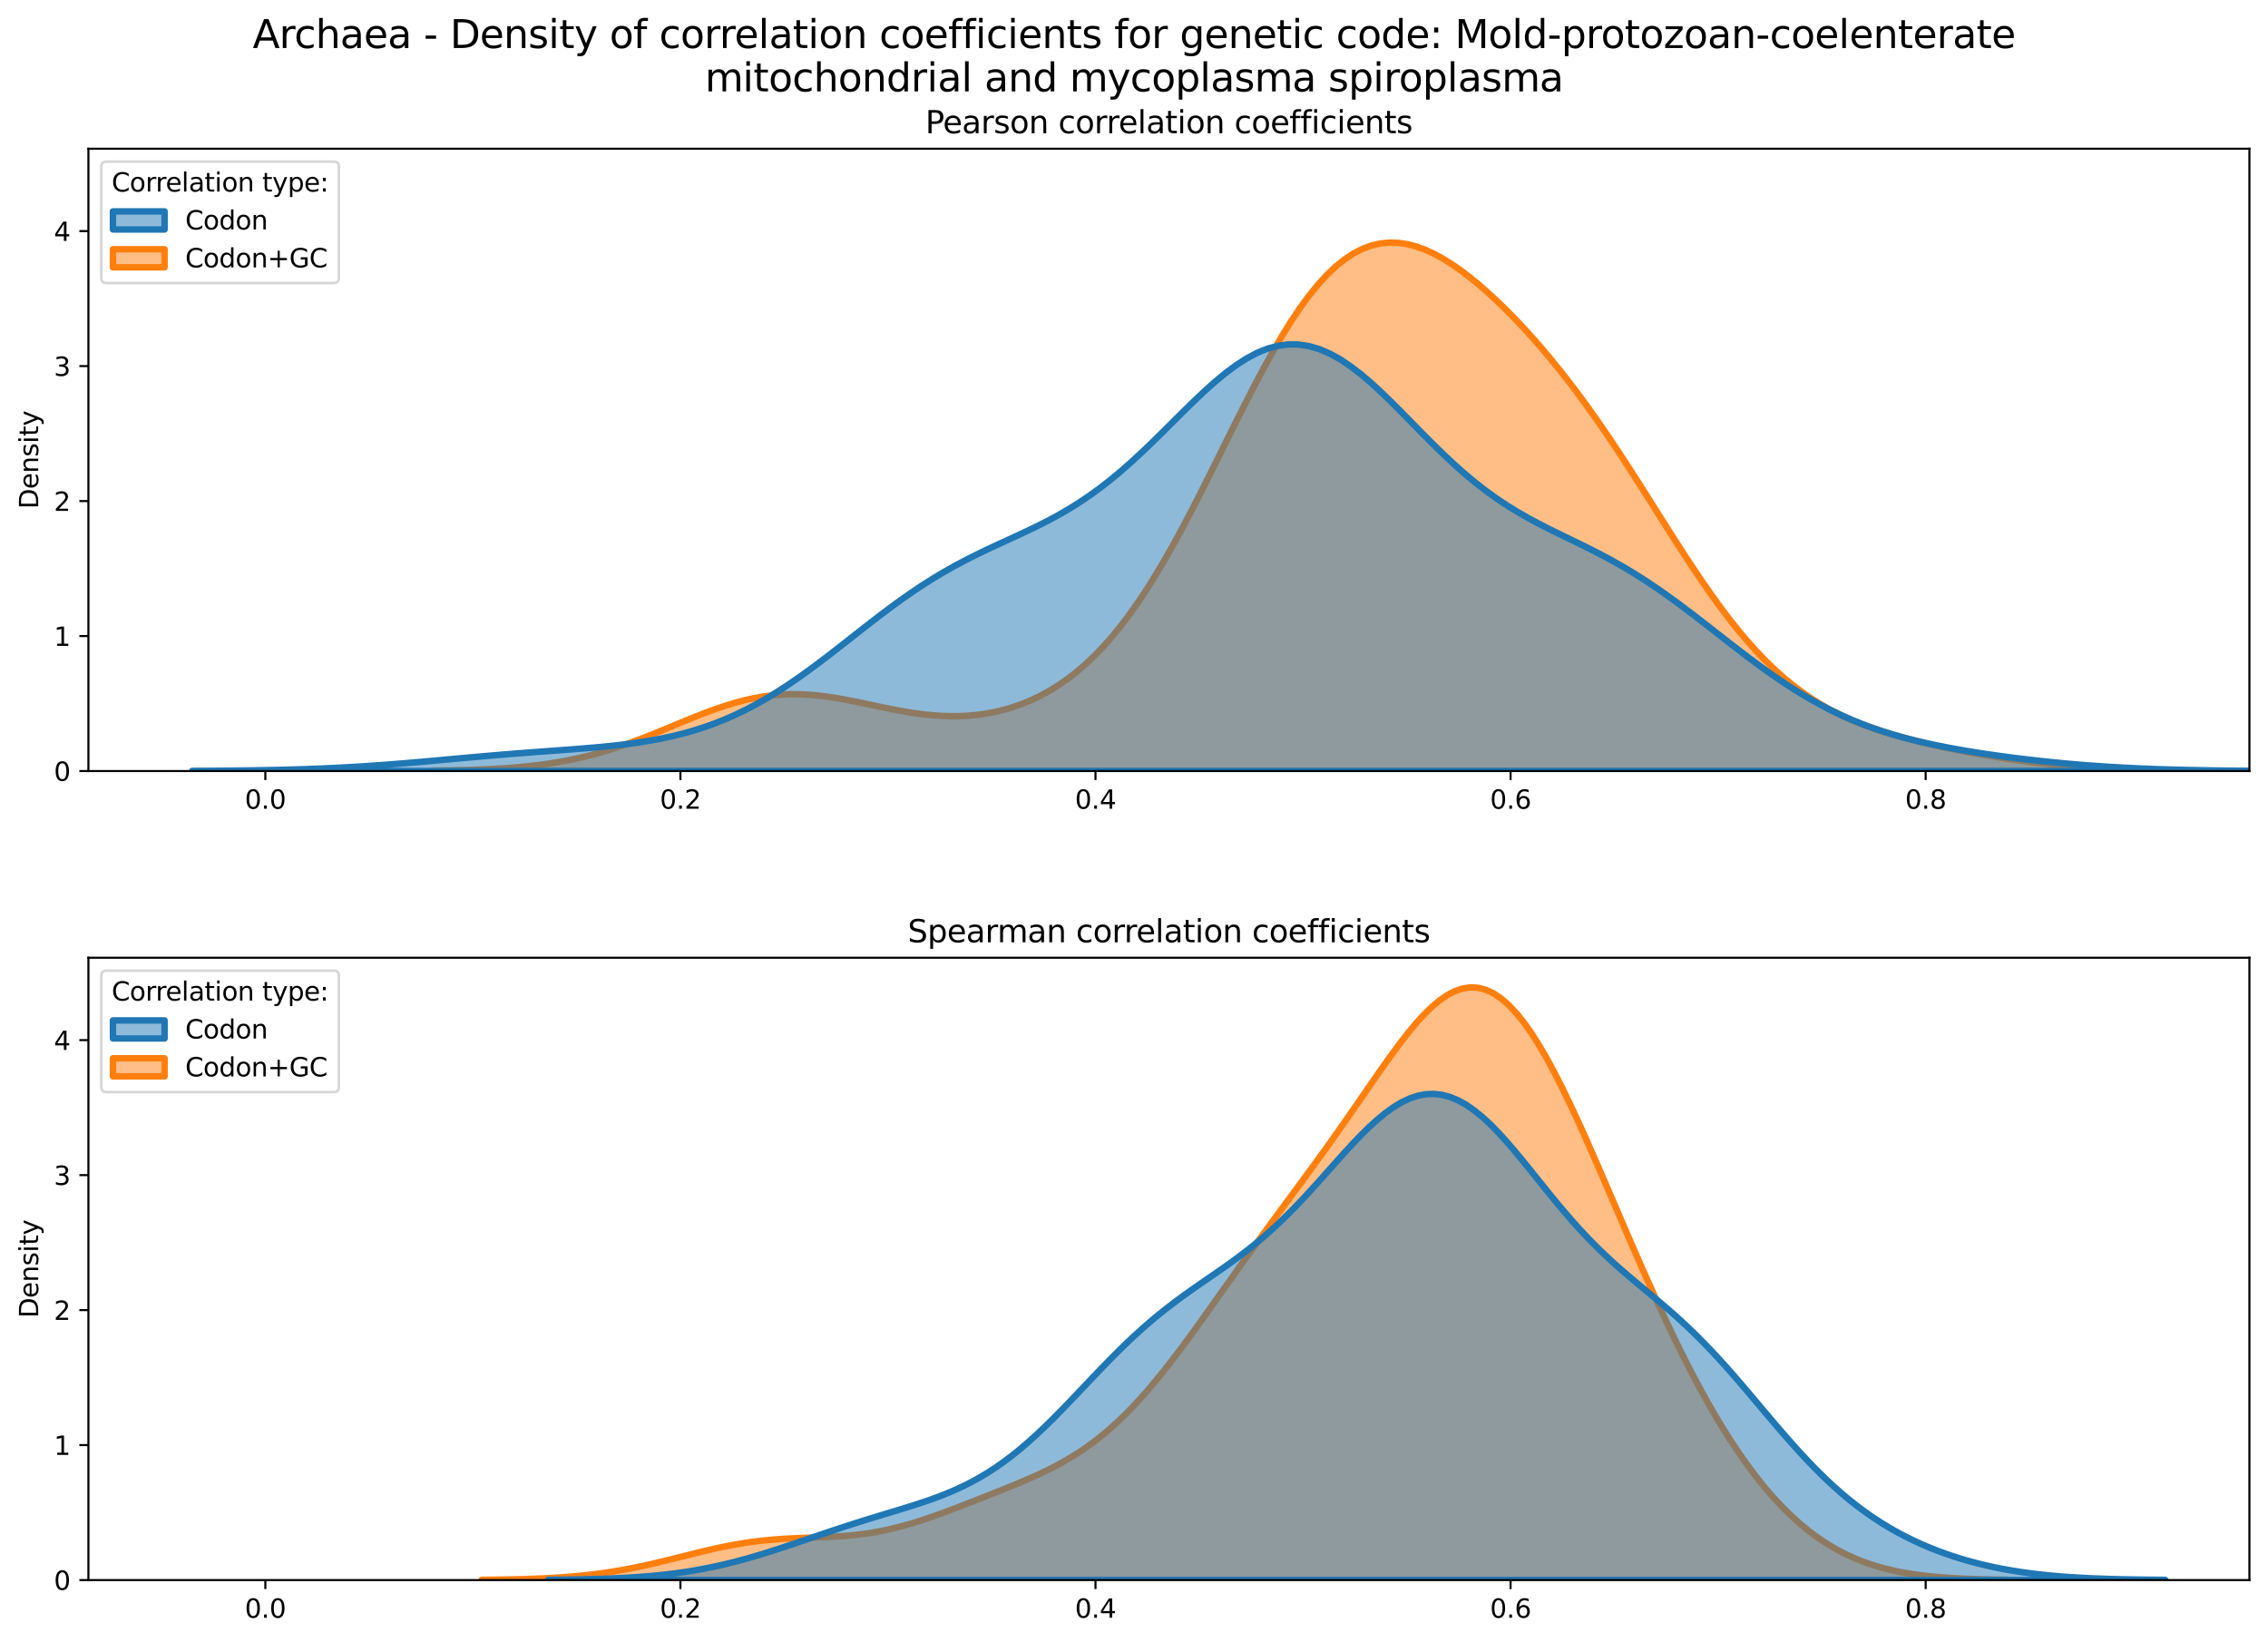 <?xml version="1.0" encoding="utf-8" standalone="no"?>
<!DOCTYPE svg PUBLIC "-//W3C//DTD SVG 1.1//EN"
  "http://www.w3.org/Graphics/SVG/1.1/DTD/svg11.dtd">
<svg xmlns:xlink="http://www.w3.org/1999/xlink" width="878.441pt" height="635.878pt" viewBox="0 0 878.441 635.878" xmlns="http://www.w3.org/2000/svg" version="1.1">
 <defs>
  <style type="text/css">*{stroke-linejoin: round; stroke-linecap: butt}</style>
 </defs>
 <g id="figure_1">
  <g id="patch_1">
   <path d="M 0 635.878 
L 878.441 635.878 
L 878.441 0 
L 0 0 
z
" style="fill: #ffffff"/>
  </g>
  <g id="axes_1">
   <g id="patch_2">
    <path d="M 34.241 298.643 
L 871.241 298.643 
L 871.241 57.6 
L 34.241 57.6 
z
" style="fill: #ffffff"/>
   </g>
   <g id="PolyCollection_1">
    <defs>
     <path id="m247a7bf226" d="M 167.37 -337.385 
L 167.37 -337.235 
L 170.835 -337.235 
L 174.3 -337.235 
L 177.766 -337.235 
L 181.231 -337.235 
L 184.696 -337.235 
L 188.161 -337.235 
L 191.627 -337.235 
L 195.092 -337.235 
L 198.557 -337.235 
L 202.023 -337.235 
L 205.488 -337.235 
L 208.953 -337.235 
L 212.419 -337.235 
L 215.884 -337.235 
L 219.349 -337.235 
L 222.814 -337.235 
L 226.28 -337.235 
L 229.745 -337.235 
L 233.21 -337.235 
L 236.676 -337.235 
L 240.141 -337.235 
L 243.606 -337.235 
L 247.071 -337.235 
L 250.537 -337.235 
L 254.002 -337.235 
L 257.467 -337.235 
L 260.933 -337.235 
L 264.398 -337.235 
L 267.863 -337.235 
L 271.328 -337.235 
L 274.794 -337.235 
L 278.259 -337.235 
L 281.724 -337.235 
L 285.19 -337.235 
L 288.655 -337.235 
L 292.12 -337.235 
L 295.586 -337.235 
L 299.051 -337.235 
L 302.516 -337.235 
L 305.981 -337.235 
L 309.447 -337.235 
L 312.912 -337.235 
L 316.377 -337.235 
L 319.843 -337.235 
L 323.308 -337.235 
L 326.773 -337.235 
L 330.238 -337.235 
L 333.704 -337.235 
L 337.169 -337.235 
L 340.634 -337.235 
L 344.1 -337.235 
L 347.565 -337.235 
L 351.03 -337.235 
L 354.496 -337.235 
L 357.961 -337.235 
L 361.426 -337.235 
L 364.891 -337.235 
L 368.357 -337.235 
L 371.822 -337.235 
L 375.287 -337.235 
L 378.753 -337.235 
L 382.218 -337.235 
L 385.683 -337.235 
L 389.148 -337.235 
L 392.614 -337.235 
L 396.079 -337.235 
L 399.544 -337.235 
L 403.01 -337.235 
L 406.475 -337.235 
L 409.94 -337.235 
L 413.405 -337.235 
L 416.871 -337.235 
L 420.336 -337.235 
L 423.801 -337.235 
L 427.267 -337.235 
L 430.732 -337.235 
L 434.197 -337.235 
L 437.663 -337.235 
L 441.128 -337.235 
L 444.593 -337.235 
L 448.058 -337.235 
L 451.524 -337.235 
L 454.989 -337.235 
L 458.454 -337.235 
L 461.92 -337.235 
L 465.385 -337.235 
L 468.85 -337.235 
L 472.315 -337.235 
L 475.781 -337.235 
L 479.246 -337.235 
L 482.711 -337.235 
L 486.177 -337.235 
L 489.642 -337.235 
L 493.107 -337.235 
L 496.573 -337.235 
L 500.038 -337.235 
L 503.503 -337.235 
L 506.968 -337.235 
L 510.434 -337.235 
L 513.899 -337.235 
L 517.364 -337.235 
L 520.83 -337.235 
L 524.295 -337.235 
L 527.76 -337.235 
L 531.225 -337.235 
L 534.691 -337.235 
L 538.156 -337.235 
L 541.621 -337.235 
L 545.087 -337.235 
L 548.552 -337.235 
L 552.017 -337.235 
L 555.483 -337.235 
L 558.948 -337.235 
L 562.413 -337.235 
L 565.878 -337.235 
L 569.344 -337.235 
L 572.809 -337.235 
L 576.274 -337.235 
L 579.74 -337.235 
L 583.205 -337.235 
L 586.67 -337.235 
L 590.135 -337.235 
L 593.601 -337.235 
L 597.066 -337.235 
L 600.531 -337.235 
L 603.997 -337.235 
L 607.462 -337.235 
L 610.927 -337.235 
L 614.392 -337.235 
L 617.858 -337.235 
L 621.323 -337.235 
L 624.788 -337.235 
L 628.254 -337.235 
L 631.719 -337.235 
L 635.184 -337.235 
L 638.65 -337.235 
L 642.115 -337.235 
L 645.58 -337.235 
L 649.045 -337.235 
L 652.511 -337.235 
L 655.976 -337.235 
L 659.441 -337.235 
L 662.907 -337.235 
L 666.372 -337.235 
L 669.837 -337.235 
L 673.302 -337.235 
L 676.768 -337.235 
L 680.233 -337.235 
L 683.698 -337.235 
L 687.164 -337.235 
L 690.629 -337.235 
L 694.094 -337.235 
L 697.56 -337.235 
L 701.025 -337.235 
L 704.49 -337.235 
L 707.955 -337.235 
L 711.421 -337.235 
L 714.886 -337.235 
L 718.351 -337.235 
L 721.817 -337.235 
L 725.282 -337.235 
L 728.747 -337.235 
L 732.212 -337.235 
L 735.678 -337.235 
L 739.143 -337.235 
L 742.608 -337.235 
L 746.074 -337.235 
L 749.539 -337.235 
L 753.004 -337.235 
L 756.469 -337.235 
L 759.935 -337.235 
L 763.4 -337.235 
L 766.865 -337.235 
L 770.331 -337.235 
L 773.796 -337.235 
L 777.261 -337.235 
L 780.727 -337.235 
L 784.192 -337.235 
L 787.657 -337.235 
L 791.122 -337.235 
L 794.588 -337.235 
L 798.053 -337.235 
L 801.518 -337.235 
L 804.984 -337.235 
L 808.449 -337.235 
L 811.914 -337.235 
L 815.379 -337.235 
L 818.845 -337.235 
L 822.31 -337.235 
L 825.775 -337.235 
L 829.241 -337.235 
L 832.706 -337.235 
L 836.171 -337.235 
L 839.637 -337.235 
L 843.102 -337.235 
L 846.567 -337.235 
L 850.032 -337.235 
L 853.498 -337.235 
L 856.963 -337.235 
L 856.963 -337.305 
L 856.963 -337.305 
L 853.498 -337.327 
L 850.032 -337.353 
L 846.567 -337.387 
L 843.102 -337.428 
L 839.637 -337.478 
L 836.171 -337.54 
L 832.706 -337.614 
L 829.241 -337.703 
L 825.775 -337.808 
L 822.31 -337.932 
L 818.845 -338.077 
L 815.379 -338.244 
L 811.914 -338.436 
L 808.449 -338.655 
L 804.984 -338.903 
L 801.518 -339.18 
L 798.053 -339.489 
L 794.588 -339.83 
L 791.122 -340.203 
L 787.657 -340.61 
L 784.192 -341.05 
L 780.727 -341.522 
L 777.261 -342.027 
L 773.796 -342.563 
L 770.331 -343.129 
L 766.865 -343.726 
L 763.4 -344.352 
L 759.935 -345.008 
L 756.469 -345.694 
L 753.004 -346.412 
L 749.539 -347.164 
L 746.074 -347.954 
L 742.608 -348.787 
L 739.143 -349.668 
L 735.678 -350.606 
L 732.212 -351.608 
L 728.747 -352.687 
L 725.282 -353.853 
L 721.817 -355.12 
L 718.351 -356.502 
L 714.886 -358.016 
L 711.421 -359.676 
L 707.955 -361.5 
L 704.49 -363.503 
L 701.025 -365.702 
L 697.56 -368.112 
L 694.094 -370.746 
L 690.629 -373.616 
L 687.164 -376.73 
L 683.698 -380.096 
L 680.233 -383.715 
L 676.768 -387.586 
L 673.302 -391.704 
L 669.837 -396.061 
L 666.372 -400.641 
L 662.907 -405.428 
L 659.441 -410.399 
L 655.976 -415.531 
L 652.511 -420.794 
L 649.045 -426.16 
L 645.58 -431.596 
L 642.115 -437.072 
L 638.65 -442.556 
L 635.184 -448.018 
L 631.719 -453.431 
L 628.254 -458.769 
L 624.788 -464.01 
L 621.323 -469.137 
L 617.858 -474.134 
L 614.392 -478.993 
L 610.927 -483.705 
L 607.462 -488.266 
L 603.997 -492.676 
L 600.531 -496.935 
L 597.066 -501.043 
L 593.601 -505.004 
L 590.135 -508.818 
L 586.67 -512.485 
L 583.205 -516.003 
L 579.74 -519.367 
L 576.274 -522.57 
L 572.809 -525.6 
L 569.344 -528.443 
L 565.878 -531.082 
L 562.413 -533.496 
L 558.948 -535.662 
L 555.483 -537.554 
L 552.017 -539.145 
L 548.552 -540.405 
L 545.087 -541.308 
L 541.621 -541.823 
L 538.156 -541.924 
L 534.691 -541.586 
L 531.225 -540.786 
L 527.76 -539.506 
L 524.295 -537.73 
L 520.83 -535.449 
L 517.364 -532.659 
L 513.899 -529.362 
L 510.434 -525.567 
L 506.968 -521.287 
L 503.503 -516.546 
L 500.038 -511.371 
L 496.573 -505.798 
L 493.107 -499.866 
L 489.642 -493.622 
L 486.177 -487.117 
L 482.711 -480.403 
L 479.246 -473.538 
L 475.781 -466.578 
L 472.315 -459.581 
L 468.85 -452.604 
L 465.385 -445.7 
L 461.92 -438.921 
L 458.454 -432.311 
L 454.989 -425.914 
L 451.524 -419.763 
L 448.058 -413.89 
L 444.593 -408.318 
L 441.128 -403.064 
L 437.663 -398.14 
L 434.197 -393.552 
L 430.732 -389.3 
L 427.267 -385.382 
L 423.801 -381.791 
L 420.336 -378.516 
L 416.871 -375.545 
L 413.405 -372.866 
L 409.94 -370.462 
L 406.475 -368.321 
L 403.01 -366.426 
L 399.544 -364.764 
L 396.079 -363.323 
L 392.614 -362.091 
L 389.148 -361.055 
L 385.683 -360.208 
L 382.218 -359.539 
L 378.753 -359.041 
L 375.287 -358.705 
L 371.822 -358.524 
L 368.357 -358.49 
L 364.891 -358.593 
L 361.426 -358.824 
L 357.961 -359.172 
L 354.496 -359.625 
L 351.03 -360.168 
L 347.565 -360.786 
L 344.1 -361.461 
L 340.634 -362.176 
L 337.169 -362.91 
L 333.704 -363.643 
L 330.238 -364.352 
L 326.773 -365.017 
L 323.308 -365.617 
L 319.843 -366.132 
L 316.377 -366.542 
L 312.912 -366.833 
L 309.447 -366.989 
L 305.981 -366.999 
L 302.516 -366.856 
L 299.051 -366.556 
L 295.586 -366.097 
L 292.12 -365.482 
L 288.655 -364.718 
L 285.19 -363.813 
L 281.724 -362.78 
L 278.259 -361.635 
L 274.794 -360.394 
L 271.328 -359.075 
L 267.863 -357.697 
L 264.398 -356.282 
L 260.933 -354.847 
L 257.467 -353.412 
L 254.002 -351.994 
L 250.537 -350.609 
L 247.071 -349.272 
L 243.606 -347.994 
L 240.141 -346.786 
L 236.676 -345.655 
L 233.21 -344.606 
L 229.745 -343.642 
L 226.28 -342.766 
L 222.814 -341.976 
L 219.349 -341.269 
L 215.884 -340.644 
L 212.419 -340.095 
L 208.953 -339.617 
L 205.488 -339.205 
L 202.023 -338.852 
L 198.557 -338.553 
L 195.092 -338.302 
L 191.627 -338.092 
L 188.161 -337.918 
L 184.696 -337.776 
L 181.231 -337.66 
L 177.766 -337.566 
L 174.3 -337.491 
L 170.835 -337.432 
L 167.37 -337.385 
z
" style="stroke: #ff7f0e; stroke-width: 2.5"/>
    </defs>
    <g clip-path="url(#p0aa969c930)">
     <use xlink:href="#m247a7bf226" x="0" y="635.878" style="fill: #ff7f0e; fill-opacity: 0.5; stroke: #ff7f0e; stroke-width: 2.5"/>
    </g>
   </g>
   <g id="PolyCollection_2">
    <defs>
     <path id="m3a8a696ea8" d="M 74.465 -337.297 
L 74.465 -337.235 
L 78.508 -337.235 
L 82.551 -337.235 
L 86.593 -337.235 
L 90.636 -337.235 
L 94.679 -337.235 
L 98.721 -337.235 
L 102.764 -337.235 
L 106.807 -337.235 
L 110.849 -337.235 
L 114.892 -337.235 
L 118.935 -337.235 
L 122.977 -337.235 
L 127.02 -337.235 
L 131.063 -337.235 
L 135.105 -337.235 
L 139.148 -337.235 
L 143.191 -337.235 
L 147.233 -337.235 
L 151.276 -337.235 
L 155.319 -337.235 
L 159.361 -337.235 
L 163.404 -337.235 
L 167.447 -337.235 
L 171.489 -337.235 
L 175.532 -337.235 
L 179.575 -337.235 
L 183.618 -337.235 
L 187.66 -337.235 
L 191.703 -337.235 
L 195.746 -337.235 
L 199.788 -337.235 
L 203.831 -337.235 
L 207.874 -337.235 
L 211.916 -337.235 
L 215.959 -337.235 
L 220.002 -337.235 
L 224.044 -337.235 
L 228.087 -337.235 
L 232.13 -337.235 
L 236.172 -337.235 
L 240.215 -337.235 
L 244.258 -337.235 
L 248.3 -337.235 
L 252.343 -337.235 
L 256.386 -337.235 
L 260.428 -337.235 
L 264.471 -337.235 
L 268.514 -337.235 
L 272.556 -337.235 
L 276.599 -337.235 
L 280.642 -337.235 
L 284.684 -337.235 
L 288.727 -337.235 
L 292.77 -337.235 
L 296.812 -337.235 
L 300.855 -337.235 
L 304.898 -337.235 
L 308.94 -337.235 
L 312.983 -337.235 
L 317.026 -337.235 
L 321.068 -337.235 
L 325.111 -337.235 
L 329.154 -337.235 
L 333.197 -337.235 
L 337.239 -337.235 
L 341.282 -337.235 
L 345.325 -337.235 
L 349.367 -337.235 
L 353.41 -337.235 
L 357.453 -337.235 
L 361.495 -337.235 
L 365.538 -337.235 
L 369.581 -337.235 
L 373.623 -337.235 
L 377.666 -337.235 
L 381.709 -337.235 
L 385.751 -337.235 
L 389.794 -337.235 
L 393.837 -337.235 
L 397.879 -337.235 
L 401.922 -337.235 
L 405.965 -337.235 
L 410.007 -337.235 
L 414.05 -337.235 
L 418.093 -337.235 
L 422.135 -337.235 
L 426.178 -337.235 
L 430.221 -337.235 
L 434.263 -337.235 
L 438.306 -337.235 
L 442.349 -337.235 
L 446.391 -337.235 
L 450.434 -337.235 
L 454.477 -337.235 
L 458.519 -337.235 
L 462.562 -337.235 
L 466.605 -337.235 
L 470.648 -337.235 
L 474.69 -337.235 
L 478.733 -337.235 
L 482.776 -337.235 
L 486.818 -337.235 
L 490.861 -337.235 
L 494.904 -337.235 
L 498.946 -337.235 
L 502.989 -337.235 
L 507.032 -337.235 
L 511.074 -337.235 
L 515.117 -337.235 
L 519.16 -337.235 
L 523.202 -337.235 
L 527.245 -337.235 
L 531.288 -337.235 
L 535.33 -337.235 
L 539.373 -337.235 
L 543.416 -337.235 
L 547.458 -337.235 
L 551.501 -337.235 
L 555.544 -337.235 
L 559.586 -337.235 
L 563.629 -337.235 
L 567.672 -337.235 
L 571.714 -337.235 
L 575.757 -337.235 
L 579.8 -337.235 
L 583.842 -337.235 
L 587.885 -337.235 
L 591.928 -337.235 
L 595.97 -337.235 
L 600.013 -337.235 
L 604.056 -337.235 
L 608.099 -337.235 
L 612.141 -337.235 
L 616.184 -337.235 
L 620.227 -337.235 
L 624.269 -337.235 
L 628.312 -337.235 
L 632.355 -337.235 
L 636.397 -337.235 
L 640.44 -337.235 
L 644.483 -337.235 
L 648.525 -337.235 
L 652.568 -337.235 
L 656.611 -337.235 
L 660.653 -337.235 
L 664.696 -337.235 
L 668.739 -337.235 
L 672.781 -337.235 
L 676.824 -337.235 
L 680.867 -337.235 
L 684.909 -337.235 
L 688.952 -337.235 
L 692.995 -337.235 
L 697.037 -337.235 
L 701.08 -337.235 
L 705.123 -337.235 
L 709.165 -337.235 
L 713.208 -337.235 
L 717.251 -337.235 
L 721.293 -337.235 
L 725.336 -337.235 
L 729.379 -337.235 
L 733.421 -337.235 
L 737.464 -337.235 
L 741.507 -337.235 
L 745.549 -337.235 
L 749.592 -337.235 
L 753.635 -337.235 
L 757.678 -337.235 
L 761.72 -337.235 
L 765.763 -337.235 
L 769.806 -337.235 
L 773.848 -337.235 
L 777.891 -337.235 
L 781.934 -337.235 
L 785.976 -337.235 
L 790.019 -337.235 
L 794.062 -337.235 
L 798.104 -337.235 
L 802.147 -337.235 
L 806.19 -337.235 
L 810.232 -337.235 
L 814.275 -337.235 
L 818.318 -337.235 
L 822.36 -337.235 
L 826.403 -337.235 
L 830.446 -337.235 
L 834.488 -337.235 
L 838.531 -337.235 
L 842.574 -337.235 
L 846.616 -337.235 
L 850.659 -337.235 
L 854.702 -337.235 
L 858.744 -337.235 
L 862.787 -337.235 
L 866.83 -337.235 
L 870.872 -337.235 
L 874.915 -337.235 
L 878.958 -337.235 
L 878.958 -337.297 
L 878.958 -337.297 
L 874.915 -337.316 
L 870.872 -337.341 
L 866.83 -337.371 
L 862.787 -337.409 
L 858.744 -337.456 
L 854.702 -337.513 
L 850.659 -337.583 
L 846.616 -337.665 
L 842.574 -337.764 
L 838.531 -337.88 
L 834.488 -338.015 
L 830.446 -338.171 
L 826.403 -338.351 
L 822.36 -338.554 
L 818.318 -338.784 
L 814.275 -339.04 
L 810.232 -339.324 
L 806.19 -339.636 
L 802.147 -339.978 
L 798.104 -340.347 
L 794.062 -340.746 
L 790.019 -341.174 
L 785.976 -341.63 
L 781.934 -342.116 
L 777.891 -342.631 
L 773.848 -343.178 
L 769.806 -343.758 
L 765.763 -344.374 
L 761.72 -345.029 
L 757.678 -345.73 
L 753.635 -346.483 
L 749.592 -347.294 
L 745.549 -348.173 
L 741.507 -349.128 
L 737.464 -350.171 
L 733.421 -351.312 
L 729.379 -352.562 
L 725.336 -353.931 
L 721.293 -355.43 
L 717.251 -357.068 
L 713.208 -358.852 
L 709.165 -360.788 
L 705.123 -362.879 
L 701.08 -365.125 
L 697.037 -367.524 
L 692.995 -370.071 
L 688.952 -372.756 
L 684.909 -375.568 
L 680.867 -378.49 
L 676.824 -381.505 
L 672.781 -384.591 
L 668.739 -387.726 
L 664.696 -390.883 
L 660.653 -394.039 
L 656.611 -397.166 
L 652.568 -400.241 
L 648.525 -403.24 
L 644.483 -406.144 
L 640.44 -408.935 
L 636.397 -411.602 
L 632.355 -414.14 
L 628.312 -416.546 
L 624.269 -418.827 
L 620.227 -420.996 
L 616.184 -423.072 
L 612.141 -425.078 
L 608.099 -427.044 
L 604.056 -429.005 
L 600.013 -430.997 
L 595.97 -433.059 
L 591.928 -435.227 
L 587.885 -437.537 
L 583.842 -440.021 
L 579.8 -442.704 
L 575.757 -445.604 
L 571.714 -448.732 
L 567.672 -452.087 
L 563.629 -455.658 
L 559.586 -459.424 
L 555.544 -463.352 
L 551.501 -467.399 
L 547.458 -471.513 
L 543.416 -475.634 
L 539.373 -479.697 
L 535.33 -483.63 
L 531.288 -487.361 
L 527.245 -490.82 
L 523.202 -493.935 
L 519.16 -496.645 
L 515.117 -498.892 
L 511.074 -500.629 
L 507.032 -501.819 
L 502.989 -502.438 
L 498.946 -502.474 
L 494.904 -501.928 
L 490.861 -500.816 
L 486.818 -499.163 
L 482.776 -497.008 
L 478.733 -494.398 
L 474.69 -491.39 
L 470.648 -488.045 
L 466.605 -484.43 
L 462.562 -480.613 
L 458.519 -476.662 
L 454.477 -472.644 
L 450.434 -468.619 
L 446.391 -464.645 
L 442.349 -460.77 
L 438.306 -457.036 
L 434.263 -453.475 
L 430.221 -450.11 
L 426.178 -446.956 
L 422.135 -444.017 
L 418.093 -441.291 
L 414.05 -438.766 
L 410.007 -436.424 
L 405.965 -434.241 
L 401.922 -432.189 
L 397.879 -430.237 
L 393.837 -428.349 
L 389.794 -426.493 
L 385.751 -424.633 
L 381.709 -422.739 
L 377.666 -420.78 
L 373.623 -418.732 
L 369.581 -416.574 
L 365.538 -414.291 
L 361.495 -411.873 
L 357.453 -409.318 
L 353.41 -406.627 
L 349.367 -403.809 
L 345.325 -400.877 
L 341.282 -397.848 
L 337.239 -394.746 
L 333.197 -391.594 
L 329.154 -388.42 
L 325.111 -385.25 
L 321.068 -382.113 
L 317.026 -379.036 
L 312.983 -376.043 
L 308.94 -373.158 
L 304.898 -370.399 
L 300.855 -367.784 
L 296.812 -365.327 
L 292.77 -363.035 
L 288.727 -360.915 
L 284.684 -358.969 
L 280.642 -357.198 
L 276.599 -355.596 
L 272.556 -354.159 
L 268.514 -352.878 
L 264.471 -351.744 
L 260.428 -350.745 
L 256.386 -349.871 
L 252.343 -349.107 
L 248.3 -348.443 
L 244.258 -347.864 
L 240.215 -347.358 
L 236.172 -346.914 
L 232.13 -346.518 
L 228.087 -346.161 
L 224.044 -345.831 
L 220.002 -345.521 
L 215.959 -345.221 
L 211.916 -344.925 
L 207.874 -344.627 
L 203.831 -344.323 
L 199.788 -344.01 
L 195.746 -343.686 
L 191.703 -343.351 
L 187.66 -343.005 
L 183.618 -342.649 
L 179.575 -342.286 
L 175.532 -341.919 
L 171.489 -341.551 
L 167.447 -341.185 
L 163.404 -340.826 
L 159.361 -340.476 
L 155.319 -340.139 
L 151.276 -339.818 
L 147.233 -339.515 
L 143.191 -339.233 
L 139.148 -338.972 
L 135.105 -338.733 
L 131.063 -338.517 
L 127.02 -338.323 
L 122.977 -338.152 
L 118.935 -338.001 
L 114.892 -337.87 
L 110.849 -337.757 
L 106.807 -337.66 
L 102.764 -337.579 
L 98.721 -337.511 
L 94.679 -337.454 
L 90.636 -337.408 
L 86.593 -337.37 
L 82.551 -337.34 
L 78.508 -337.316 
L 74.465 -337.297 
z
" style="stroke: #1f77b4; stroke-width: 2.5"/>
    </defs>
    <g clip-path="url(#p0aa969c930)">
     <use xlink:href="#m3a8a696ea8" x="0" y="635.878" style="fill: #1f77b4; fill-opacity: 0.5; stroke: #1f77b4; stroke-width: 2.5"/>
    </g>
   </g>
   <g id="matplotlib.axis_1">
    <g id="xtick_1">
     <g id="line2d_1">
      <defs>
       <path id="mc4d77a379f" d="M 0 0 
L 0 3.5 
" style="stroke: #000000; stroke-width: 0.8"/>
      </defs>
      <g>
       <use xlink:href="#mc4d77a379f" x="102.771" y="298.643" style="stroke: #000000; stroke-width: 0.8"/>
      </g>
     </g>
     <g id="text_1">
      <!-- 0.0 -->
      <g transform="translate(94.82 313.242) scale(0.1 -0.1)">
       <defs>
        <path id="DejaVuSans-30" d="M 2034 4250 
Q 1547 4250 1301 3770 
Q 1056 3291 1056 2328 
Q 1056 1369 1301 889 
Q 1547 409 2034 409 
Q 2525 409 2770 889 
Q 3016 1369 3016 2328 
Q 3016 3291 2770 3770 
Q 2525 4250 2034 4250 
z
M 2034 4750 
Q 2819 4750 3233 4129 
Q 3647 3509 3647 2328 
Q 3647 1150 3233 529 
Q 2819 -91 2034 -91 
Q 1250 -91 836 529 
Q 422 1150 422 2328 
Q 422 3509 836 4129 
Q 1250 4750 2034 4750 
z
" transform="scale(0.016)"/>
        <path id="DejaVuSans-2e" d="M 684 794 
L 1344 794 
L 1344 0 
L 684 0 
L 684 794 
z
" transform="scale(0.016)"/>
       </defs>
       <use xlink:href="#DejaVuSans-30"/>
       <use xlink:href="#DejaVuSans-2e" x="63.623"/>
       <use xlink:href="#DejaVuSans-30" x="95.41"/>
      </g>
     </g>
    </g>
    <g id="xtick_2">
     <g id="line2d_2">
      <g>
       <use xlink:href="#mc4d77a379f" x="263.54" y="298.643" style="stroke: #000000; stroke-width: 0.8"/>
      </g>
     </g>
     <g id="text_2">
      <!-- 0.2 -->
      <g transform="translate(255.588 313.242) scale(0.1 -0.1)">
       <defs>
        <path id="DejaVuSans-32" d="M 1228 531 
L 3431 531 
L 3431 0 
L 469 0 
L 469 531 
Q 828 903 1448 1529 
Q 2069 2156 2228 2338 
Q 2531 2678 2651 2914 
Q 2772 3150 2772 3378 
Q 2772 3750 2511 3984 
Q 2250 4219 1831 4219 
Q 1534 4219 1204 4116 
Q 875 4013 500 3803 
L 500 4441 
Q 881 4594 1212 4672 
Q 1544 4750 1819 4750 
Q 2544 4750 2975 4387 
Q 3406 4025 3406 3419 
Q 3406 3131 3298 2873 
Q 3191 2616 2906 2266 
Q 2828 2175 2409 1742 
Q 1991 1309 1228 531 
z
" transform="scale(0.016)"/>
       </defs>
       <use xlink:href="#DejaVuSans-30"/>
       <use xlink:href="#DejaVuSans-2e" x="63.623"/>
       <use xlink:href="#DejaVuSans-32" x="95.41"/>
      </g>
     </g>
    </g>
    <g id="xtick_3">
     <g id="line2d_3">
      <g>
       <use xlink:href="#mc4d77a379f" x="424.308" y="298.643" style="stroke: #000000; stroke-width: 0.8"/>
      </g>
     </g>
     <g id="text_3">
      <!-- 0.4 -->
      <g transform="translate(416.356 313.242) scale(0.1 -0.1)">
       <defs>
        <path id="DejaVuSans-34" d="M 2419 4116 
L 825 1625 
L 2419 1625 
L 2419 4116 
z
M 2253 4666 
L 3047 4666 
L 3047 1625 
L 3713 1625 
L 3713 1100 
L 3047 1100 
L 3047 0 
L 2419 0 
L 2419 1100 
L 313 1100 
L 313 1709 
L 2253 4666 
z
" transform="scale(0.016)"/>
       </defs>
       <use xlink:href="#DejaVuSans-30"/>
       <use xlink:href="#DejaVuSans-2e" x="63.623"/>
       <use xlink:href="#DejaVuSans-34" x="95.41"/>
      </g>
     </g>
    </g>
    <g id="xtick_4">
     <g id="line2d_4">
      <g>
       <use xlink:href="#mc4d77a379f" x="585.076" y="298.643" style="stroke: #000000; stroke-width: 0.8"/>
      </g>
     </g>
     <g id="text_4">
      <!-- 0.6 -->
      <g transform="translate(577.124 313.242) scale(0.1 -0.1)">
       <defs>
        <path id="DejaVuSans-36" d="M 2113 2584 
Q 1688 2584 1439 2293 
Q 1191 2003 1191 1497 
Q 1191 994 1439 701 
Q 1688 409 2113 409 
Q 2538 409 2786 701 
Q 3034 994 3034 1497 
Q 3034 2003 2786 2293 
Q 2538 2584 2113 2584 
z
M 3366 4563 
L 3366 3988 
Q 3128 4100 2886 4159 
Q 2644 4219 2406 4219 
Q 1781 4219 1451 3797 
Q 1122 3375 1075 2522 
Q 1259 2794 1537 2939 
Q 1816 3084 2150 3084 
Q 2853 3084 3261 2657 
Q 3669 2231 3669 1497 
Q 3669 778 3244 343 
Q 2819 -91 2113 -91 
Q 1303 -91 875 529 
Q 447 1150 447 2328 
Q 447 3434 972 4092 
Q 1497 4750 2381 4750 
Q 2619 4750 2861 4703 
Q 3103 4656 3366 4563 
z
" transform="scale(0.016)"/>
       </defs>
       <use xlink:href="#DejaVuSans-30"/>
       <use xlink:href="#DejaVuSans-2e" x="63.623"/>
       <use xlink:href="#DejaVuSans-36" x="95.41"/>
      </g>
     </g>
    </g>
    <g id="xtick_5">
     <g id="line2d_5">
      <g>
       <use xlink:href="#mc4d77a379f" x="745.844" y="298.643" style="stroke: #000000; stroke-width: 0.8"/>
      </g>
     </g>
     <g id="text_5">
      <!-- 0.8 -->
      <g transform="translate(737.892 313.242) scale(0.1 -0.1)">
       <defs>
        <path id="DejaVuSans-38" d="M 2034 2216 
Q 1584 2216 1326 1975 
Q 1069 1734 1069 1313 
Q 1069 891 1326 650 
Q 1584 409 2034 409 
Q 2484 409 2743 651 
Q 3003 894 3003 1313 
Q 3003 1734 2745 1975 
Q 2488 2216 2034 2216 
z
M 1403 2484 
Q 997 2584 770 2862 
Q 544 3141 544 3541 
Q 544 4100 942 4425 
Q 1341 4750 2034 4750 
Q 2731 4750 3128 4425 
Q 3525 4100 3525 3541 
Q 3525 3141 3298 2862 
Q 3072 2584 2669 2484 
Q 3125 2378 3379 2068 
Q 3634 1759 3634 1313 
Q 3634 634 3220 271 
Q 2806 -91 2034 -91 
Q 1263 -91 848 271 
Q 434 634 434 1313 
Q 434 1759 690 2068 
Q 947 2378 1403 2484 
z
M 1172 3481 
Q 1172 3119 1398 2916 
Q 1625 2713 2034 2713 
Q 2441 2713 2670 2916 
Q 2900 3119 2900 3481 
Q 2900 3844 2670 4047 
Q 2441 4250 2034 4250 
Q 1625 4250 1398 4047 
Q 1172 3844 1172 3481 
z
" transform="scale(0.016)"/>
       </defs>
       <use xlink:href="#DejaVuSans-30"/>
       <use xlink:href="#DejaVuSans-2e" x="63.623"/>
       <use xlink:href="#DejaVuSans-38" x="95.41"/>
      </g>
     </g>
    </g>
   </g>
   <g id="matplotlib.axis_2">
    <g id="ytick_1">
     <g id="line2d_6">
      <defs>
       <path id="mde8fa1f344" d="M 0 0 
L -3.5 0 
" style="stroke: #000000; stroke-width: 0.8"/>
      </defs>
      <g>
       <use xlink:href="#mde8fa1f344" x="34.241" y="298.643" style="stroke: #000000; stroke-width: 0.8"/>
      </g>
     </g>
     <g id="text_6">
      <!-- 0 -->
      <g transform="translate(20.878 302.443) scale(0.1 -0.1)">
       <use xlink:href="#DejaVuSans-30"/>
      </g>
     </g>
    </g>
    <g id="ytick_2">
     <g id="line2d_7">
      <g>
       <use xlink:href="#mde8fa1f344" x="34.241" y="246.361" style="stroke: #000000; stroke-width: 0.8"/>
      </g>
     </g>
     <g id="text_7">
      <!-- 1 -->
      <g transform="translate(20.878 250.16) scale(0.1 -0.1)">
       <defs>
        <path id="DejaVuSans-31" d="M 794 531 
L 1825 531 
L 1825 4091 
L 703 3866 
L 703 4441 
L 1819 4666 
L 2450 4666 
L 2450 531 
L 3481 531 
L 3481 0 
L 794 0 
L 794 531 
z
" transform="scale(0.016)"/>
       </defs>
       <use xlink:href="#DejaVuSans-31"/>
      </g>
     </g>
    </g>
    <g id="ytick_3">
     <g id="line2d_8">
      <g>
       <use xlink:href="#mde8fa1f344" x="34.241" y="194.079" style="stroke: #000000; stroke-width: 0.8"/>
      </g>
     </g>
     <g id="text_8">
      <!-- 2 -->
      <g transform="translate(20.878 197.878) scale(0.1 -0.1)">
       <use xlink:href="#DejaVuSans-32"/>
      </g>
     </g>
    </g>
    <g id="ytick_4">
     <g id="line2d_9">
      <g>
       <use xlink:href="#mde8fa1f344" x="34.241" y="141.796" style="stroke: #000000; stroke-width: 0.8"/>
      </g>
     </g>
     <g id="text_9">
      <!-- 3 -->
      <g transform="translate(20.878 145.595) scale(0.1 -0.1)">
       <defs>
        <path id="DejaVuSans-33" d="M 2597 2516 
Q 3050 2419 3304 2112 
Q 3559 1806 3559 1356 
Q 3559 666 3084 287 
Q 2609 -91 1734 -91 
Q 1441 -91 1130 -33 
Q 819 25 488 141 
L 488 750 
Q 750 597 1062 519 
Q 1375 441 1716 441 
Q 2309 441 2620 675 
Q 2931 909 2931 1356 
Q 2931 1769 2642 2001 
Q 2353 2234 1838 2234 
L 1294 2234 
L 1294 2753 
L 1863 2753 
Q 2328 2753 2575 2939 
Q 2822 3125 2822 3475 
Q 2822 3834 2567 4026 
Q 2313 4219 1838 4219 
Q 1578 4219 1281 4162 
Q 984 4106 628 3988 
L 628 4550 
Q 988 4650 1302 4700 
Q 1616 4750 1894 4750 
Q 2613 4750 3031 4423 
Q 3450 4097 3450 3541 
Q 3450 3153 3228 2886 
Q 3006 2619 2597 2516 
z
" transform="scale(0.016)"/>
       </defs>
       <use xlink:href="#DejaVuSans-33"/>
      </g>
     </g>
    </g>
    <g id="ytick_5">
     <g id="line2d_10">
      <g>
       <use xlink:href="#mde8fa1f344" x="34.241" y="89.514" style="stroke: #000000; stroke-width: 0.8"/>
      </g>
     </g>
     <g id="text_10">
      <!-- 4 -->
      <g transform="translate(20.878 93.313) scale(0.1 -0.1)">
       <use xlink:href="#DejaVuSans-34"/>
      </g>
     </g>
    </g>
    <g id="text_11">
     <!-- Density -->
     <g transform="translate(14.798 197.13) rotate(-90) scale(0.1 -0.1)">
      <defs>
       <path id="DejaVuSans-44" d="M 1259 4147 
L 1259 519 
L 2022 519 
Q 2988 519 3436 956 
Q 3884 1394 3884 2338 
Q 3884 3275 3436 3711 
Q 2988 4147 2022 4147 
L 1259 4147 
z
M 628 4666 
L 1925 4666 
Q 3281 4666 3915 4102 
Q 4550 3538 4550 2338 
Q 4550 1131 3912 565 
Q 3275 0 1925 0 
L 628 0 
L 628 4666 
z
" transform="scale(0.016)"/>
       <path id="DejaVuSans-65" d="M 3597 1894 
L 3597 1613 
L 953 1613 
Q 991 1019 1311 708 
Q 1631 397 2203 397 
Q 2534 397 2845 478 
Q 3156 559 3463 722 
L 3463 178 
Q 3153 47 2828 -22 
Q 2503 -91 2169 -91 
Q 1331 -91 842 396 
Q 353 884 353 1716 
Q 353 2575 817 3079 
Q 1281 3584 2069 3584 
Q 2775 3584 3186 3129 
Q 3597 2675 3597 1894 
z
M 3022 2063 
Q 3016 2534 2758 2815 
Q 2500 3097 2075 3097 
Q 1594 3097 1305 2825 
Q 1016 2553 972 2059 
L 3022 2063 
z
" transform="scale(0.016)"/>
       <path id="DejaVuSans-6e" d="M 3513 2113 
L 3513 0 
L 2938 0 
L 2938 2094 
Q 2938 2591 2744 2837 
Q 2550 3084 2163 3084 
Q 1697 3084 1428 2787 
Q 1159 2491 1159 1978 
L 1159 0 
L 581 0 
L 581 3500 
L 1159 3500 
L 1159 2956 
Q 1366 3272 1645 3428 
Q 1925 3584 2291 3584 
Q 2894 3584 3203 3211 
Q 3513 2838 3513 2113 
z
" transform="scale(0.016)"/>
       <path id="DejaVuSans-73" d="M 2834 3397 
L 2834 2853 
Q 2591 2978 2328 3040 
Q 2066 3103 1784 3103 
Q 1356 3103 1142 2972 
Q 928 2841 928 2578 
Q 928 2378 1081 2264 
Q 1234 2150 1697 2047 
L 1894 2003 
Q 2506 1872 2764 1633 
Q 3022 1394 3022 966 
Q 3022 478 2636 193 
Q 2250 -91 1575 -91 
Q 1294 -91 989 -36 
Q 684 19 347 128 
L 347 722 
Q 666 556 975 473 
Q 1284 391 1588 391 
Q 1994 391 2212 530 
Q 2431 669 2431 922 
Q 2431 1156 2273 1281 
Q 2116 1406 1581 1522 
L 1381 1569 
Q 847 1681 609 1914 
Q 372 2147 372 2553 
Q 372 3047 722 3315 
Q 1072 3584 1716 3584 
Q 2034 3584 2315 3537 
Q 2597 3491 2834 3397 
z
" transform="scale(0.016)"/>
       <path id="DejaVuSans-69" d="M 603 3500 
L 1178 3500 
L 1178 0 
L 603 0 
L 603 3500 
z
M 603 4863 
L 1178 4863 
L 1178 4134 
L 603 4134 
L 603 4863 
z
" transform="scale(0.016)"/>
       <path id="DejaVuSans-74" d="M 1172 4494 
L 1172 3500 
L 2356 3500 
L 2356 3053 
L 1172 3053 
L 1172 1153 
Q 1172 725 1289 603 
Q 1406 481 1766 481 
L 2356 481 
L 2356 0 
L 1766 0 
Q 1100 0 847 248 
Q 594 497 594 1153 
L 594 3053 
L 172 3053 
L 172 3500 
L 594 3500 
L 594 4494 
L 1172 4494 
z
" transform="scale(0.016)"/>
       <path id="DejaVuSans-79" d="M 2059 -325 
Q 1816 -950 1584 -1140 
Q 1353 -1331 966 -1331 
L 506 -1331 
L 506 -850 
L 844 -850 
Q 1081 -850 1212 -737 
Q 1344 -625 1503 -206 
L 1606 56 
L 191 3500 
L 800 3500 
L 1894 763 
L 2988 3500 
L 3597 3500 
L 2059 -325 
z
" transform="scale(0.016)"/>
      </defs>
      <use xlink:href="#DejaVuSans-44"/>
      <use xlink:href="#DejaVuSans-65" x="77.002"/>
      <use xlink:href="#DejaVuSans-6e" x="138.525"/>
      <use xlink:href="#DejaVuSans-73" x="201.904"/>
      <use xlink:href="#DejaVuSans-69" x="254.004"/>
      <use xlink:href="#DejaVuSans-74" x="281.787"/>
      <use xlink:href="#DejaVuSans-79" x="320.996"/>
     </g>
    </g>
   </g>
   <g id="patch_3">
    <path d="M 34.241 298.643 
L 34.241 57.6 
" style="fill: none; stroke: #000000; stroke-width: 0.8; stroke-linejoin: miter; stroke-linecap: square"/>
   </g>
   <g id="patch_4">
    <path d="M 871.241 298.643 
L 871.241 57.6 
" style="fill: none; stroke: #000000; stroke-width: 0.8; stroke-linejoin: miter; stroke-linecap: square"/>
   </g>
   <g id="patch_5">
    <path d="M 34.241 298.643 
L 871.241 298.643 
" style="fill: none; stroke: #000000; stroke-width: 0.8; stroke-linejoin: miter; stroke-linecap: square"/>
   </g>
   <g id="patch_6">
    <path d="M 34.241 57.6 
L 871.241 57.6 
" style="fill: none; stroke: #000000; stroke-width: 0.8; stroke-linejoin: miter; stroke-linecap: square"/>
   </g>
   <g id="text_12">
    <!-- Pearson correlation coefficients -->
    <g transform="translate(358.408 51.6) scale(0.12 -0.12)">
     <defs>
      <path id="DejaVuSans-50" d="M 1259 4147 
L 1259 2394 
L 2053 2394 
Q 2494 2394 2734 2622 
Q 2975 2850 2975 3272 
Q 2975 3691 2734 3919 
Q 2494 4147 2053 4147 
L 1259 4147 
z
M 628 4666 
L 2053 4666 
Q 2838 4666 3239 4311 
Q 3641 3956 3641 3272 
Q 3641 2581 3239 2228 
Q 2838 1875 2053 1875 
L 1259 1875 
L 1259 0 
L 628 0 
L 628 4666 
z
" transform="scale(0.016)"/>
      <path id="DejaVuSans-61" d="M 2194 1759 
Q 1497 1759 1228 1600 
Q 959 1441 959 1056 
Q 959 750 1161 570 
Q 1363 391 1709 391 
Q 2188 391 2477 730 
Q 2766 1069 2766 1631 
L 2766 1759 
L 2194 1759 
z
M 3341 1997 
L 3341 0 
L 2766 0 
L 2766 531 
Q 2569 213 2275 61 
Q 1981 -91 1556 -91 
Q 1019 -91 701 211 
Q 384 513 384 1019 
Q 384 1609 779 1909 
Q 1175 2209 1959 2209 
L 2766 2209 
L 2766 2266 
Q 2766 2663 2505 2880 
Q 2244 3097 1772 3097 
Q 1472 3097 1187 3025 
Q 903 2953 641 2809 
L 641 3341 
Q 956 3463 1253 3523 
Q 1550 3584 1831 3584 
Q 2591 3584 2966 3190 
Q 3341 2797 3341 1997 
z
" transform="scale(0.016)"/>
      <path id="DejaVuSans-72" d="M 2631 2963 
Q 2534 3019 2420 3045 
Q 2306 3072 2169 3072 
Q 1681 3072 1420 2755 
Q 1159 2438 1159 1844 
L 1159 0 
L 581 0 
L 581 3500 
L 1159 3500 
L 1159 2956 
Q 1341 3275 1631 3429 
Q 1922 3584 2338 3584 
Q 2397 3584 2469 3576 
Q 2541 3569 2628 3553 
L 2631 2963 
z
" transform="scale(0.016)"/>
      <path id="DejaVuSans-6f" d="M 1959 3097 
Q 1497 3097 1228 2736 
Q 959 2375 959 1747 
Q 959 1119 1226 758 
Q 1494 397 1959 397 
Q 2419 397 2687 759 
Q 2956 1122 2956 1747 
Q 2956 2369 2687 2733 
Q 2419 3097 1959 3097 
z
M 1959 3584 
Q 2709 3584 3137 3096 
Q 3566 2609 3566 1747 
Q 3566 888 3137 398 
Q 2709 -91 1959 -91 
Q 1206 -91 779 398 
Q 353 888 353 1747 
Q 353 2609 779 3096 
Q 1206 3584 1959 3584 
z
" transform="scale(0.016)"/>
      <path id="DejaVuSans-20" transform="scale(0.016)"/>
      <path id="DejaVuSans-63" d="M 3122 3366 
L 3122 2828 
Q 2878 2963 2633 3030 
Q 2388 3097 2138 3097 
Q 1578 3097 1268 2742 
Q 959 2388 959 1747 
Q 959 1106 1268 751 
Q 1578 397 2138 397 
Q 2388 397 2633 464 
Q 2878 531 3122 666 
L 3122 134 
Q 2881 22 2623 -34 
Q 2366 -91 2075 -91 
Q 1284 -91 818 406 
Q 353 903 353 1747 
Q 353 2603 823 3093 
Q 1294 3584 2113 3584 
Q 2378 3584 2631 3529 
Q 2884 3475 3122 3366 
z
" transform="scale(0.016)"/>
      <path id="DejaVuSans-6c" d="M 603 4863 
L 1178 4863 
L 1178 0 
L 603 0 
L 603 4863 
z
" transform="scale(0.016)"/>
      <path id="DejaVuSans-66" d="M 2375 4863 
L 2375 4384 
L 1825 4384 
Q 1516 4384 1395 4259 
Q 1275 4134 1275 3809 
L 1275 3500 
L 2222 3500 
L 2222 3053 
L 1275 3053 
L 1275 0 
L 697 0 
L 697 3053 
L 147 3053 
L 147 3500 
L 697 3500 
L 697 3744 
Q 697 4328 969 4595 
Q 1241 4863 1831 4863 
L 2375 4863 
z
" transform="scale(0.016)"/>
     </defs>
     <use xlink:href="#DejaVuSans-50"/>
     <use xlink:href="#DejaVuSans-65" x="56.678"/>
     <use xlink:href="#DejaVuSans-61" x="118.201"/>
     <use xlink:href="#DejaVuSans-72" x="179.48"/>
     <use xlink:href="#DejaVuSans-73" x="220.594"/>
     <use xlink:href="#DejaVuSans-6f" x="272.693"/>
     <use xlink:href="#DejaVuSans-6e" x="333.875"/>
     <use xlink:href="#DejaVuSans-20" x="397.254"/>
     <use xlink:href="#DejaVuSans-63" x="429.041"/>
     <use xlink:href="#DejaVuSans-6f" x="484.021"/>
     <use xlink:href="#DejaVuSans-72" x="545.203"/>
     <use xlink:href="#DejaVuSans-72" x="584.566"/>
     <use xlink:href="#DejaVuSans-65" x="623.43"/>
     <use xlink:href="#DejaVuSans-6c" x="684.953"/>
     <use xlink:href="#DejaVuSans-61" x="712.736"/>
     <use xlink:href="#DejaVuSans-74" x="774.016"/>
     <use xlink:href="#DejaVuSans-69" x="813.225"/>
     <use xlink:href="#DejaVuSans-6f" x="841.008"/>
     <use xlink:href="#DejaVuSans-6e" x="902.189"/>
     <use xlink:href="#DejaVuSans-20" x="965.568"/>
     <use xlink:href="#DejaVuSans-63" x="997.355"/>
     <use xlink:href="#DejaVuSans-6f" x="1052.336"/>
     <use xlink:href="#DejaVuSans-65" x="1113.518"/>
     <use xlink:href="#DejaVuSans-66" x="1175.041"/>
     <use xlink:href="#DejaVuSans-66" x="1210.246"/>
     <use xlink:href="#DejaVuSans-69" x="1245.451"/>
     <use xlink:href="#DejaVuSans-63" x="1273.234"/>
     <use xlink:href="#DejaVuSans-69" x="1328.215"/>
     <use xlink:href="#DejaVuSans-65" x="1355.998"/>
     <use xlink:href="#DejaVuSans-6e" x="1417.521"/>
     <use xlink:href="#DejaVuSans-74" x="1480.9"/>
     <use xlink:href="#DejaVuSans-73" x="1520.109"/>
    </g>
   </g>
   <g id="legend_1">
    <g id="patch_7">
     <path d="M 41.241 109.634 
L 129.266 109.634 
Q 131.266 109.634 131.266 107.634 
L 131.266 64.6 
Q 131.266 62.6 129.266 62.6 
L 41.241 62.6 
Q 39.241 62.6 39.241 64.6 
L 39.241 107.634 
Q 39.241 109.634 41.241 109.634 
z
" style="fill: #ffffff; opacity: 0.8; stroke: #cccccc; stroke-linejoin: miter"/>
    </g>
    <g id="text_13">
     <!-- Correlation type: -->
     <g transform="translate(43.241 74.198) scale(0.1 -0.1)">
      <defs>
       <path id="DejaVuSans-43" d="M 4122 4306 
L 4122 3641 
Q 3803 3938 3442 4084 
Q 3081 4231 2675 4231 
Q 1875 4231 1450 3742 
Q 1025 3253 1025 2328 
Q 1025 1406 1450 917 
Q 1875 428 2675 428 
Q 3081 428 3442 575 
Q 3803 722 4122 1019 
L 4122 359 
Q 3791 134 3420 21 
Q 3050 -91 2638 -91 
Q 1578 -91 968 557 
Q 359 1206 359 2328 
Q 359 3453 968 4101 
Q 1578 4750 2638 4750 
Q 3056 4750 3426 4639 
Q 3797 4528 4122 4306 
z
" transform="scale(0.016)"/>
       <path id="DejaVuSans-70" d="M 1159 525 
L 1159 -1331 
L 581 -1331 
L 581 3500 
L 1159 3500 
L 1159 2969 
Q 1341 3281 1617 3432 
Q 1894 3584 2278 3584 
Q 2916 3584 3314 3078 
Q 3713 2572 3713 1747 
Q 3713 922 3314 415 
Q 2916 -91 2278 -91 
Q 1894 -91 1617 61 
Q 1341 213 1159 525 
z
M 3116 1747 
Q 3116 2381 2855 2742 
Q 2594 3103 2138 3103 
Q 1681 3103 1420 2742 
Q 1159 2381 1159 1747 
Q 1159 1113 1420 752 
Q 1681 391 2138 391 
Q 2594 391 2855 752 
Q 3116 1113 3116 1747 
z
" transform="scale(0.016)"/>
       <path id="DejaVuSans-3a" d="M 750 794 
L 1409 794 
L 1409 0 
L 750 0 
L 750 794 
z
M 750 3309 
L 1409 3309 
L 1409 2516 
L 750 2516 
L 750 3309 
z
" transform="scale(0.016)"/>
      </defs>
      <use xlink:href="#DejaVuSans-43"/>
      <use xlink:href="#DejaVuSans-6f" x="69.824"/>
      <use xlink:href="#DejaVuSans-72" x="131.006"/>
      <use xlink:href="#DejaVuSans-72" x="170.369"/>
      <use xlink:href="#DejaVuSans-65" x="209.232"/>
      <use xlink:href="#DejaVuSans-6c" x="270.756"/>
      <use xlink:href="#DejaVuSans-61" x="298.539"/>
      <use xlink:href="#DejaVuSans-74" x="359.818"/>
      <use xlink:href="#DejaVuSans-69" x="399.027"/>
      <use xlink:href="#DejaVuSans-6f" x="426.811"/>
      <use xlink:href="#DejaVuSans-6e" x="487.992"/>
      <use xlink:href="#DejaVuSans-20" x="551.371"/>
      <use xlink:href="#DejaVuSans-74" x="583.158"/>
      <use xlink:href="#DejaVuSans-79" x="622.367"/>
      <use xlink:href="#DejaVuSans-70" x="681.547"/>
      <use xlink:href="#DejaVuSans-65" x="745.023"/>
      <use xlink:href="#DejaVuSans-3a" x="806.547"/>
     </g>
    </g>
    <g id="patch_8">
     <path d="M 43.745 88.877 
L 63.745 88.877 
L 63.745 81.877 
L 43.745 81.877 
z
" style="fill: #1f77b4; fill-opacity: 0.5; stroke: #1f77b4; stroke-width: 2.5; stroke-linejoin: miter"/>
    </g>
    <g id="text_14">
     <!-- Codon -->
     <g transform="translate(71.745 88.877) scale(0.1 -0.1)">
      <defs>
       <path id="DejaVuSans-64" d="M 2906 2969 
L 2906 4863 
L 3481 4863 
L 3481 0 
L 2906 0 
L 2906 525 
Q 2725 213 2448 61 
Q 2172 -91 1784 -91 
Q 1150 -91 751 415 
Q 353 922 353 1747 
Q 353 2572 751 3078 
Q 1150 3584 1784 3584 
Q 2172 3584 2448 3432 
Q 2725 3281 2906 2969 
z
M 947 1747 
Q 947 1113 1208 752 
Q 1469 391 1925 391 
Q 2381 391 2643 752 
Q 2906 1113 2906 1747 
Q 2906 2381 2643 2742 
Q 2381 3103 1925 3103 
Q 1469 3103 1208 2742 
Q 947 2381 947 1747 
z
" transform="scale(0.016)"/>
      </defs>
      <use xlink:href="#DejaVuSans-43"/>
      <use xlink:href="#DejaVuSans-6f" x="69.824"/>
      <use xlink:href="#DejaVuSans-64" x="131.006"/>
      <use xlink:href="#DejaVuSans-6f" x="194.482"/>
      <use xlink:href="#DejaVuSans-6e" x="255.664"/>
     </g>
    </g>
    <g id="patch_9">
     <path d="M 43.745 103.555 
L 63.745 103.555 
L 63.745 96.555 
L 43.745 96.555 
z
" style="fill: #ff7f0e; fill-opacity: 0.5; stroke: #ff7f0e; stroke-width: 2.5; stroke-linejoin: miter"/>
    </g>
    <g id="text_15">
     <!-- Codon+GC -->
     <g transform="translate(71.745 103.555) scale(0.1 -0.1)">
      <defs>
       <path id="DejaVuSans-2b" d="M 2944 4013 
L 2944 2272 
L 4684 2272 
L 4684 1741 
L 2944 1741 
L 2944 0 
L 2419 0 
L 2419 1741 
L 678 1741 
L 678 2272 
L 2419 2272 
L 2419 4013 
L 2944 4013 
z
" transform="scale(0.016)"/>
       <path id="DejaVuSans-47" d="M 3809 666 
L 3809 1919 
L 2778 1919 
L 2778 2438 
L 4434 2438 
L 4434 434 
Q 4069 175 3628 42 
Q 3188 -91 2688 -91 
Q 1594 -91 976 548 
Q 359 1188 359 2328 
Q 359 3472 976 4111 
Q 1594 4750 2688 4750 
Q 3144 4750 3555 4637 
Q 3966 4525 4313 4306 
L 4313 3634 
Q 3963 3931 3569 4081 
Q 3175 4231 2741 4231 
Q 1884 4231 1454 3753 
Q 1025 3275 1025 2328 
Q 1025 1384 1454 906 
Q 1884 428 2741 428 
Q 3075 428 3337 486 
Q 3600 544 3809 666 
z
" transform="scale(0.016)"/>
      </defs>
      <use xlink:href="#DejaVuSans-43"/>
      <use xlink:href="#DejaVuSans-6f" x="69.824"/>
      <use xlink:href="#DejaVuSans-64" x="131.006"/>
      <use xlink:href="#DejaVuSans-6f" x="194.482"/>
      <use xlink:href="#DejaVuSans-6e" x="255.664"/>
      <use xlink:href="#DejaVuSans-2b" x="319.043"/>
      <use xlink:href="#DejaVuSans-47" x="402.832"/>
      <use xlink:href="#DejaVuSans-43" x="480.322"/>
     </g>
    </g>
   </g>
  </g>
  <g id="axes_2">
   <g id="patch_10">
    <path d="M 34.241 612 
L 871.241 612 
L 871.241 370.957 
L 34.241 370.957 
z
" style="fill: #ffffff"/>
   </g>
   <g id="PolyCollection_3">
    <defs>
     <path id="m941574b48a" d="M 186.612 -23.976 
L 186.612 -23.878 
L 189.58 -23.878 
L 192.548 -23.878 
L 195.516 -23.878 
L 198.484 -23.878 
L 201.452 -23.878 
L 204.421 -23.878 
L 207.389 -23.878 
L 210.357 -23.878 
L 213.325 -23.878 
L 216.293 -23.878 
L 219.261 -23.878 
L 222.229 -23.878 
L 225.198 -23.878 
L 228.166 -23.878 
L 231.134 -23.878 
L 234.102 -23.878 
L 237.07 -23.878 
L 240.038 -23.878 
L 243.007 -23.878 
L 245.975 -23.878 
L 248.943 -23.878 
L 251.911 -23.878 
L 254.879 -23.878 
L 257.847 -23.878 
L 260.816 -23.878 
L 263.784 -23.878 
L 266.752 -23.878 
L 269.72 -23.878 
L 272.688 -23.878 
L 275.656 -23.878 
L 278.625 -23.878 
L 281.593 -23.878 
L 284.561 -23.878 
L 287.529 -23.878 
L 290.497 -23.878 
L 293.465 -23.878 
L 296.433 -23.878 
L 299.402 -23.878 
L 302.37 -23.878 
L 305.338 -23.878 
L 308.306 -23.878 
L 311.274 -23.878 
L 314.242 -23.878 
L 317.211 -23.878 
L 320.179 -23.878 
L 323.147 -23.878 
L 326.115 -23.878 
L 329.083 -23.878 
L 332.051 -23.878 
L 335.02 -23.878 
L 337.988 -23.878 
L 340.956 -23.878 
L 343.924 -23.878 
L 346.892 -23.878 
L 349.86 -23.878 
L 352.829 -23.878 
L 355.797 -23.878 
L 358.765 -23.878 
L 361.733 -23.878 
L 364.701 -23.878 
L 367.669 -23.878 
L 370.637 -23.878 
L 373.606 -23.878 
L 376.574 -23.878 
L 379.542 -23.878 
L 382.51 -23.878 
L 385.478 -23.878 
L 388.446 -23.878 
L 391.415 -23.878 
L 394.383 -23.878 
L 397.351 -23.878 
L 400.319 -23.878 
L 403.287 -23.878 
L 406.255 -23.878 
L 409.224 -23.878 
L 412.192 -23.878 
L 415.16 -23.878 
L 418.128 -23.878 
L 421.096 -23.878 
L 424.064 -23.878 
L 427.033 -23.878 
L 430.001 -23.878 
L 432.969 -23.878 
L 435.937 -23.878 
L 438.905 -23.878 
L 441.873 -23.878 
L 444.841 -23.878 
L 447.81 -23.878 
L 450.778 -23.878 
L 453.746 -23.878 
L 456.714 -23.878 
L 459.682 -23.878 
L 462.65 -23.878 
L 465.619 -23.878 
L 468.587 -23.878 
L 471.555 -23.878 
L 474.523 -23.878 
L 477.491 -23.878 
L 480.459 -23.878 
L 483.428 -23.878 
L 486.396 -23.878 
L 489.364 -23.878 
L 492.332 -23.878 
L 495.3 -23.878 
L 498.268 -23.878 
L 501.237 -23.878 
L 504.205 -23.878 
L 507.173 -23.878 
L 510.141 -23.878 
L 513.109 -23.878 
L 516.077 -23.878 
L 519.045 -23.878 
L 522.014 -23.878 
L 524.982 -23.878 
L 527.95 -23.878 
L 530.918 -23.878 
L 533.886 -23.878 
L 536.854 -23.878 
L 539.823 -23.878 
L 542.791 -23.878 
L 545.759 -23.878 
L 548.727 -23.878 
L 551.695 -23.878 
L 554.663 -23.878 
L 557.632 -23.878 
L 560.6 -23.878 
L 563.568 -23.878 
L 566.536 -23.878 
L 569.504 -23.878 
L 572.472 -23.878 
L 575.44 -23.878 
L 578.409 -23.878 
L 581.377 -23.878 
L 584.345 -23.878 
L 587.313 -23.878 
L 590.281 -23.878 
L 593.249 -23.878 
L 596.218 -23.878 
L 599.186 -23.878 
L 602.154 -23.878 
L 605.122 -23.878 
L 608.09 -23.878 
L 611.058 -23.878 
L 614.027 -23.878 
L 616.995 -23.878 
L 619.963 -23.878 
L 622.931 -23.878 
L 625.899 -23.878 
L 628.867 -23.878 
L 631.836 -23.878 
L 634.804 -23.878 
L 637.772 -23.878 
L 640.74 -23.878 
L 643.708 -23.878 
L 646.676 -23.878 
L 649.644 -23.878 
L 652.613 -23.878 
L 655.581 -23.878 
L 658.549 -23.878 
L 661.517 -23.878 
L 664.485 -23.878 
L 667.453 -23.878 
L 670.422 -23.878 
L 673.39 -23.878 
L 676.358 -23.878 
L 679.326 -23.878 
L 682.294 -23.878 
L 685.262 -23.878 
L 688.231 -23.878 
L 691.199 -23.878 
L 694.167 -23.878 
L 697.135 -23.878 
L 700.103 -23.878 
L 703.071 -23.878 
L 706.04 -23.878 
L 709.008 -23.878 
L 711.976 -23.878 
L 714.944 -23.878 
L 717.912 -23.878 
L 720.88 -23.878 
L 723.848 -23.878 
L 726.817 -23.878 
L 729.785 -23.878 
L 732.753 -23.878 
L 735.721 -23.878 
L 738.689 -23.878 
L 741.657 -23.878 
L 744.626 -23.878 
L 747.594 -23.878 
L 750.562 -23.878 
L 753.53 -23.878 
L 756.498 -23.878 
L 759.466 -23.878 
L 762.435 -23.878 
L 765.403 -23.878 
L 768.371 -23.878 
L 771.339 -23.878 
L 774.307 -23.878 
L 777.275 -23.878 
L 777.275 -24.011 
L 777.275 -24.011 
L 774.307 -24.052 
L 771.339 -24.105 
L 768.371 -24.171 
L 765.403 -24.254 
L 762.435 -24.357 
L 759.466 -24.485 
L 756.498 -24.641 
L 753.53 -24.832 
L 750.562 -25.063 
L 747.594 -25.341 
L 744.626 -25.672 
L 741.657 -26.065 
L 738.689 -26.528 
L 735.721 -27.07 
L 732.753 -27.699 
L 729.785 -28.426 
L 726.817 -29.261 
L 723.848 -30.215 
L 720.88 -31.296 
L 717.912 -32.516 
L 714.944 -33.885 
L 711.976 -35.413 
L 709.008 -37.109 
L 706.04 -38.982 
L 703.071 -41.042 
L 700.103 -43.297 
L 697.135 -45.753 
L 694.167 -48.417 
L 691.199 -51.295 
L 688.231 -54.393 
L 685.262 -57.715 
L 682.294 -61.263 
L 679.326 -65.041 
L 676.358 -69.05 
L 673.39 -73.29 
L 670.422 -77.761 
L 667.453 -82.46 
L 664.485 -87.386 
L 661.517 -92.534 
L 658.549 -97.898 
L 655.581 -103.472 
L 652.613 -109.248 
L 649.644 -115.214 
L 646.676 -121.361 
L 643.708 -127.674 
L 640.74 -134.138 
L 637.772 -140.734 
L 634.804 -147.445 
L 631.836 -154.246 
L 628.867 -161.112 
L 625.899 -168.016 
L 622.931 -174.926 
L 619.963 -181.808 
L 616.995 -188.625 
L 614.027 -195.337 
L 611.058 -201.901 
L 608.09 -208.271 
L 605.122 -214.4 
L 602.154 -220.24 
L 599.186 -225.743 
L 596.218 -230.86 
L 593.249 -235.546 
L 590.281 -239.757 
L 587.313 -243.454 
L 584.345 -246.603 
L 581.377 -249.177 
L 578.409 -251.156 
L 575.44 -252.527 
L 572.472 -253.288 
L 569.504 -253.443 
L 566.536 -253.009 
L 563.568 -252.007 
L 560.6 -250.47 
L 557.632 -248.436 
L 554.663 -245.949 
L 551.695 -243.059 
L 548.727 -239.817 
L 545.759 -236.277 
L 542.791 -232.493 
L 539.823 -228.516 
L 536.854 -224.396 
L 533.886 -220.178 
L 530.918 -215.9 
L 527.95 -211.597 
L 524.982 -207.295 
L 522.014 -203.015 
L 519.045 -198.77 
L 516.077 -194.569 
L 513.109 -190.415 
L 510.141 -186.304 
L 507.173 -182.231 
L 504.205 -178.186 
L 501.237 -174.16 
L 498.268 -170.141 
L 495.3 -166.119 
L 492.332 -162.083 
L 489.364 -158.026 
L 486.396 -153.942 
L 483.428 -149.83 
L 480.459 -145.689 
L 477.491 -141.525 
L 474.523 -137.344 
L 471.555 -133.157 
L 468.587 -128.976 
L 465.619 -124.817 
L 462.65 -120.695 
L 459.682 -116.629 
L 456.714 -112.636 
L 453.746 -108.736 
L 450.778 -104.944 
L 447.81 -101.278 
L 444.841 -97.751 
L 441.873 -94.377 
L 438.905 -91.166 
L 435.937 -88.125 
L 432.969 -85.258 
L 430.001 -82.568 
L 427.033 -80.054 
L 424.064 -77.71 
L 421.096 -75.532 
L 418.128 -73.51 
L 415.16 -71.633 
L 412.192 -69.887 
L 409.224 -68.26 
L 406.255 -66.736 
L 403.287 -65.3 
L 400.319 -63.937 
L 397.351 -62.633 
L 394.383 -61.374 
L 391.415 -60.148 
L 388.446 -58.946 
L 385.478 -57.759 
L 382.51 -56.583 
L 379.542 -55.414 
L 376.574 -54.251 
L 373.606 -53.097 
L 370.637 -51.954 
L 367.669 -50.829 
L 364.701 -49.729 
L 361.733 -48.662 
L 358.765 -47.637 
L 355.797 -46.662 
L 352.829 -45.747 
L 349.86 -44.899 
L 346.892 -44.124 
L 343.924 -43.428 
L 340.956 -42.813 
L 337.988 -42.28 
L 335.02 -41.828 
L 332.051 -41.452 
L 329.083 -41.146 
L 326.115 -40.902 
L 323.147 -40.71 
L 320.179 -40.558 
L 317.211 -40.434 
L 314.242 -40.325 
L 311.274 -40.216 
L 308.306 -40.096 
L 305.338 -39.953 
L 302.37 -39.775 
L 299.402 -39.553 
L 296.433 -39.28 
L 293.465 -38.951 
L 290.497 -38.562 
L 287.529 -38.114 
L 284.561 -37.606 
L 281.593 -37.044 
L 278.625 -36.431 
L 275.656 -35.775 
L 272.688 -35.083 
L 269.72 -34.365 
L 266.752 -33.629 
L 263.784 -32.885 
L 260.816 -32.142 
L 257.847 -31.41 
L 254.879 -30.696 
L 251.911 -30.007 
L 248.943 -29.349 
L 245.975 -28.729 
L 243.007 -28.148 
L 240.038 -27.611 
L 237.07 -27.118 
L 234.102 -26.671 
L 231.134 -26.268 
L 228.166 -25.909 
L 225.198 -25.592 
L 222.229 -25.314 
L 219.261 -25.072 
L 216.293 -24.864 
L 213.325 -24.686 
L 210.357 -24.536 
L 207.389 -24.41 
L 204.421 -24.305 
L 201.452 -24.218 
L 198.484 -24.147 
L 195.516 -24.089 
L 192.548 -24.043 
L 189.58 -24.005 
L 186.612 -23.976 
z
" style="stroke: #ff7f0e; stroke-width: 2.5"/>
    </defs>
    <g clip-path="url(#pad7a205e61)">
     <use xlink:href="#m941574b48a" x="0" y="635.878" style="fill: #ff7f0e; fill-opacity: 0.5; stroke: #ff7f0e; stroke-width: 2.5"/>
    </g>
   </g>
   <g id="PolyCollection_4">
    <defs>
     <path id="m23ddec3b61" d="M 212.284 -23.978 
L 212.284 -23.878 
L 215.431 -23.878 
L 218.579 -23.878 
L 221.726 -23.878 
L 224.874 -23.878 
L 228.021 -23.878 
L 231.169 -23.878 
L 234.316 -23.878 
L 237.464 -23.878 
L 240.611 -23.878 
L 243.759 -23.878 
L 246.906 -23.878 
L 250.054 -23.878 
L 253.201 -23.878 
L 256.349 -23.878 
L 259.497 -23.878 
L 262.644 -23.878 
L 265.792 -23.878 
L 268.939 -23.878 
L 272.087 -23.878 
L 275.234 -23.878 
L 278.382 -23.878 
L 281.529 -23.878 
L 284.677 -23.878 
L 287.824 -23.878 
L 290.972 -23.878 
L 294.119 -23.878 
L 297.267 -23.878 
L 300.414 -23.878 
L 303.562 -23.878 
L 306.709 -23.878 
L 309.857 -23.878 
L 313.004 -23.878 
L 316.152 -23.878 
L 319.299 -23.878 
L 322.447 -23.878 
L 325.594 -23.878 
L 328.742 -23.878 
L 331.889 -23.878 
L 335.037 -23.878 
L 338.184 -23.878 
L 341.332 -23.878 
L 344.479 -23.878 
L 347.627 -23.878 
L 350.774 -23.878 
L 353.922 -23.878 
L 357.069 -23.878 
L 360.217 -23.878 
L 363.365 -23.878 
L 366.512 -23.878 
L 369.66 -23.878 
L 372.807 -23.878 
L 375.955 -23.878 
L 379.102 -23.878 
L 382.25 -23.878 
L 385.397 -23.878 
L 388.545 -23.878 
L 391.692 -23.878 
L 394.84 -23.878 
L 397.987 -23.878 
L 401.135 -23.878 
L 404.282 -23.878 
L 407.43 -23.878 
L 410.577 -23.878 
L 413.725 -23.878 
L 416.872 -23.878 
L 420.02 -23.878 
L 423.167 -23.878 
L 426.315 -23.878 
L 429.462 -23.878 
L 432.61 -23.878 
L 435.757 -23.878 
L 438.905 -23.878 
L 442.052 -23.878 
L 445.2 -23.878 
L 448.347 -23.878 
L 451.495 -23.878 
L 454.642 -23.878 
L 457.79 -23.878 
L 460.937 -23.878 
L 464.085 -23.878 
L 467.232 -23.878 
L 470.38 -23.878 
L 473.528 -23.878 
L 476.675 -23.878 
L 479.823 -23.878 
L 482.97 -23.878 
L 486.118 -23.878 
L 489.265 -23.878 
L 492.413 -23.878 
L 495.56 -23.878 
L 498.708 -23.878 
L 501.855 -23.878 
L 505.003 -23.878 
L 508.15 -23.878 
L 511.298 -23.878 
L 514.445 -23.878 
L 517.593 -23.878 
L 520.74 -23.878 
L 523.888 -23.878 
L 527.035 -23.878 
L 530.183 -23.878 
L 533.33 -23.878 
L 536.478 -23.878 
L 539.625 -23.878 
L 542.773 -23.878 
L 545.92 -23.878 
L 549.068 -23.878 
L 552.215 -23.878 
L 555.363 -23.878 
L 558.51 -23.878 
L 561.658 -23.878 
L 564.805 -23.878 
L 567.953 -23.878 
L 571.1 -23.878 
L 574.248 -23.878 
L 577.396 -23.878 
L 580.543 -23.878 
L 583.691 -23.878 
L 586.838 -23.878 
L 589.986 -23.878 
L 593.133 -23.878 
L 596.281 -23.878 
L 599.428 -23.878 
L 602.576 -23.878 
L 605.723 -23.878 
L 608.871 -23.878 
L 612.018 -23.878 
L 615.166 -23.878 
L 618.313 -23.878 
L 621.461 -23.878 
L 624.608 -23.878 
L 627.756 -23.878 
L 630.903 -23.878 
L 634.051 -23.878 
L 637.198 -23.878 
L 640.346 -23.878 
L 643.493 -23.878 
L 646.641 -23.878 
L 649.788 -23.878 
L 652.936 -23.878 
L 656.083 -23.878 
L 659.231 -23.878 
L 662.378 -23.878 
L 665.526 -23.878 
L 668.673 -23.878 
L 671.821 -23.878 
L 674.968 -23.878 
L 678.116 -23.878 
L 681.264 -23.878 
L 684.411 -23.878 
L 687.559 -23.878 
L 690.706 -23.878 
L 693.854 -23.878 
L 697.001 -23.878 
L 700.149 -23.878 
L 703.296 -23.878 
L 706.444 -23.878 
L 709.591 -23.878 
L 712.739 -23.878 
L 715.886 -23.878 
L 719.034 -23.878 
L 722.181 -23.878 
L 725.329 -23.878 
L 728.476 -23.878 
L 731.624 -23.878 
L 734.771 -23.878 
L 737.919 -23.878 
L 741.066 -23.878 
L 744.214 -23.878 
L 747.361 -23.878 
L 750.509 -23.878 
L 753.656 -23.878 
L 756.804 -23.878 
L 759.951 -23.878 
L 763.099 -23.878 
L 766.246 -23.878 
L 769.394 -23.878 
L 772.541 -23.878 
L 775.689 -23.878 
L 778.836 -23.878 
L 781.984 -23.878 
L 785.131 -23.878 
L 788.279 -23.878 
L 791.427 -23.878 
L 794.574 -23.878 
L 797.722 -23.878 
L 800.869 -23.878 
L 804.017 -23.878 
L 807.164 -23.878 
L 810.312 -23.878 
L 813.459 -23.878 
L 816.607 -23.878 
L 819.754 -23.878 
L 822.902 -23.878 
L 826.049 -23.878 
L 829.197 -23.878 
L 832.344 -23.878 
L 835.492 -23.878 
L 838.639 -23.878 
L 838.639 -23.964 
L 838.639 -23.964 
L 835.492 -23.989 
L 832.344 -24.021 
L 829.197 -24.06 
L 826.049 -24.108 
L 822.902 -24.167 
L 819.754 -24.24 
L 816.607 -24.327 
L 813.459 -24.432 
L 810.312 -24.557 
L 807.164 -24.706 
L 804.017 -24.88 
L 800.869 -25.084 
L 797.722 -25.321 
L 794.574 -25.595 
L 791.427 -25.908 
L 788.279 -26.264 
L 785.131 -26.668 
L 781.984 -27.122 
L 778.836 -27.631 
L 775.689 -28.197 
L 772.541 -28.823 
L 769.394 -29.515 
L 766.246 -30.273 
L 763.099 -31.103 
L 759.951 -32.007 
L 756.804 -32.99 
L 753.656 -34.055 
L 750.509 -35.206 
L 747.361 -36.45 
L 744.214 -37.79 
L 741.066 -39.233 
L 737.919 -40.785 
L 734.771 -42.453 
L 731.624 -44.244 
L 728.476 -46.165 
L 725.329 -48.223 
L 722.181 -50.425 
L 719.034 -52.776 
L 715.886 -55.279 
L 712.739 -57.939 
L 709.591 -60.754 
L 706.444 -63.722 
L 703.296 -66.839 
L 700.149 -70.095 
L 697.001 -73.478 
L 693.854 -76.974 
L 690.706 -80.563 
L 687.559 -84.225 
L 684.411 -87.936 
L 681.264 -91.671 
L 678.116 -95.404 
L 674.968 -99.109 
L 671.821 -102.761 
L 668.673 -106.338 
L 665.526 -109.821 
L 662.378 -113.194 
L 659.231 -116.449 
L 656.083 -119.579 
L 652.936 -122.587 
L 649.788 -125.481 
L 646.641 -128.274 
L 643.493 -130.985 
L 640.346 -133.639 
L 637.198 -136.262 
L 634.051 -138.885 
L 630.903 -141.538 
L 627.756 -144.253 
L 624.608 -147.057 
L 621.461 -149.975 
L 618.313 -153.026 
L 615.166 -156.224 
L 612.018 -159.575 
L 608.871 -163.076 
L 605.723 -166.717 
L 602.576 -170.477 
L 599.428 -174.33 
L 596.281 -178.239 
L 593.133 -182.163 
L 589.986 -186.054 
L 586.838 -189.86 
L 583.691 -193.528 
L 580.543 -197.001 
L 577.396 -200.226 
L 574.248 -203.15 
L 571.1 -205.727 
L 567.953 -207.915 
L 564.805 -209.677 
L 561.658 -210.987 
L 558.51 -211.824 
L 555.363 -212.179 
L 552.215 -212.051 
L 549.068 -211.446 
L 545.92 -210.381 
L 542.773 -208.88 
L 539.625 -206.974 
L 536.478 -204.701 
L 533.33 -202.102 
L 530.183 -199.224 
L 527.035 -196.116 
L 523.888 -192.827 
L 520.74 -189.407 
L 517.593 -185.904 
L 514.445 -182.365 
L 511.298 -178.83 
L 508.15 -175.338 
L 505.003 -171.921 
L 501.855 -168.605 
L 498.708 -165.411 
L 495.56 -162.352 
L 492.413 -159.434 
L 489.265 -156.66 
L 486.118 -154.023 
L 482.97 -151.514 
L 479.823 -149.117 
L 476.675 -146.813 
L 473.528 -144.579 
L 470.38 -142.391 
L 467.232 -140.224 
L 464.085 -138.052 
L 460.937 -135.85 
L 457.79 -133.594 
L 454.642 -131.265 
L 451.495 -128.845 
L 448.347 -126.321 
L 445.2 -123.683 
L 442.052 -120.928 
L 438.905 -118.057 
L 435.757 -115.074 
L 432.61 -111.989 
L 429.462 -108.817 
L 426.315 -105.575 
L 423.167 -102.284 
L 420.02 -98.966 
L 416.872 -95.648 
L 413.725 -92.353 
L 410.577 -89.107 
L 407.43 -85.935 
L 404.282 -82.858 
L 401.135 -79.897 
L 397.987 -77.07 
L 394.84 -74.389 
L 391.692 -71.865 
L 388.545 -69.505 
L 385.397 -67.311 
L 382.25 -65.282 
L 379.102 -63.413 
L 375.955 -61.697 
L 372.807 -60.123 
L 369.66 -58.679 
L 366.512 -57.349 
L 363.365 -56.12 
L 360.217 -54.974 
L 357.069 -53.896 
L 353.922 -52.869 
L 350.774 -51.881 
L 347.627 -50.916 
L 344.479 -49.963 
L 341.332 -49.012 
L 338.184 -48.054 
L 335.037 -47.084 
L 331.889 -46.097 
L 328.742 -45.091 
L 325.594 -44.065 
L 322.447 -43.022 
L 319.299 -41.964 
L 316.152 -40.895 
L 313.004 -39.821 
L 309.857 -38.748 
L 306.709 -37.682 
L 303.562 -36.63 
L 300.414 -35.599 
L 297.267 -34.596 
L 294.119 -33.627 
L 290.972 -32.698 
L 287.824 -31.813 
L 284.677 -30.977 
L 281.529 -30.193 
L 278.382 -29.463 
L 275.234 -28.788 
L 272.087 -28.169 
L 268.939 -27.606 
L 265.792 -27.096 
L 262.644 -26.64 
L 259.497 -26.233 
L 256.349 -25.874 
L 253.201 -25.559 
L 250.054 -25.284 
L 246.906 -25.047 
L 243.759 -24.844 
L 240.611 -24.671 
L 237.464 -24.525 
L 234.316 -24.402 
L 231.169 -24.3 
L 228.021 -24.215 
L 224.874 -24.146 
L 221.726 -24.089 
L 218.579 -24.044 
L 215.431 -24.007 
L 212.284 -23.978 
z
" style="stroke: #1f77b4; stroke-width: 2.5"/>
    </defs>
    <g clip-path="url(#pad7a205e61)">
     <use xlink:href="#m23ddec3b61" x="0" y="635.878" style="fill: #1f77b4; fill-opacity: 0.5; stroke: #1f77b4; stroke-width: 2.5"/>
    </g>
   </g>
   <g id="matplotlib.axis_3">
    <g id="xtick_6">
     <g id="line2d_11">
      <g>
       <use xlink:href="#mc4d77a379f" x="102.771" y="612" style="stroke: #000000; stroke-width: 0.8"/>
      </g>
     </g>
     <g id="text_16">
      <!-- 0.0 -->
      <g transform="translate(94.82 626.598) scale(0.1 -0.1)">
       <use xlink:href="#DejaVuSans-30"/>
       <use xlink:href="#DejaVuSans-2e" x="63.623"/>
       <use xlink:href="#DejaVuSans-30" x="95.41"/>
      </g>
     </g>
    </g>
    <g id="xtick_7">
     <g id="line2d_12">
      <g>
       <use xlink:href="#mc4d77a379f" x="263.54" y="612" style="stroke: #000000; stroke-width: 0.8"/>
      </g>
     </g>
     <g id="text_17">
      <!-- 0.2 -->
      <g transform="translate(255.588 626.598) scale(0.1 -0.1)">
       <use xlink:href="#DejaVuSans-30"/>
       <use xlink:href="#DejaVuSans-2e" x="63.623"/>
       <use xlink:href="#DejaVuSans-32" x="95.41"/>
      </g>
     </g>
    </g>
    <g id="xtick_8">
     <g id="line2d_13">
      <g>
       <use xlink:href="#mc4d77a379f" x="424.308" y="612" style="stroke: #000000; stroke-width: 0.8"/>
      </g>
     </g>
     <g id="text_18">
      <!-- 0.4 -->
      <g transform="translate(416.356 626.598) scale(0.1 -0.1)">
       <use xlink:href="#DejaVuSans-30"/>
       <use xlink:href="#DejaVuSans-2e" x="63.623"/>
       <use xlink:href="#DejaVuSans-34" x="95.41"/>
      </g>
     </g>
    </g>
    <g id="xtick_9">
     <g id="line2d_14">
      <g>
       <use xlink:href="#mc4d77a379f" x="585.076" y="612" style="stroke: #000000; stroke-width: 0.8"/>
      </g>
     </g>
     <g id="text_19">
      <!-- 0.6 -->
      <g transform="translate(577.124 626.598) scale(0.1 -0.1)">
       <use xlink:href="#DejaVuSans-30"/>
       <use xlink:href="#DejaVuSans-2e" x="63.623"/>
       <use xlink:href="#DejaVuSans-36" x="95.41"/>
      </g>
     </g>
    </g>
    <g id="xtick_10">
     <g id="line2d_15">
      <g>
       <use xlink:href="#mc4d77a379f" x="745.844" y="612" style="stroke: #000000; stroke-width: 0.8"/>
      </g>
     </g>
     <g id="text_20">
      <!-- 0.8 -->
      <g transform="translate(737.892 626.598) scale(0.1 -0.1)">
       <use xlink:href="#DejaVuSans-30"/>
       <use xlink:href="#DejaVuSans-2e" x="63.623"/>
       <use xlink:href="#DejaVuSans-38" x="95.41"/>
      </g>
     </g>
    </g>
   </g>
   <g id="matplotlib.axis_4">
    <g id="ytick_6">
     <g id="line2d_16">
      <g>
       <use xlink:href="#mde8fa1f344" x="34.241" y="612" style="stroke: #000000; stroke-width: 0.8"/>
      </g>
     </g>
     <g id="text_21">
      <!-- 0 -->
      <g transform="translate(20.878 615.799) scale(0.1 -0.1)">
       <use xlink:href="#DejaVuSans-30"/>
      </g>
     </g>
    </g>
    <g id="ytick_7">
     <g id="line2d_17">
      <g>
       <use xlink:href="#mde8fa1f344" x="34.241" y="559.718" style="stroke: #000000; stroke-width: 0.8"/>
      </g>
     </g>
     <g id="text_22">
      <!-- 1 -->
      <g transform="translate(20.878 563.517) scale(0.1 -0.1)">
       <use xlink:href="#DejaVuSans-31"/>
      </g>
     </g>
    </g>
    <g id="ytick_8">
     <g id="line2d_18">
      <g>
       <use xlink:href="#mde8fa1f344" x="34.241" y="507.435" style="stroke: #000000; stroke-width: 0.8"/>
      </g>
     </g>
     <g id="text_23">
      <!-- 2 -->
      <g transform="translate(20.878 511.234) scale(0.1 -0.1)">
       <use xlink:href="#DejaVuSans-32"/>
      </g>
     </g>
    </g>
    <g id="ytick_9">
     <g id="line2d_19">
      <g>
       <use xlink:href="#mde8fa1f344" x="34.241" y="455.153" style="stroke: #000000; stroke-width: 0.8"/>
      </g>
     </g>
     <g id="text_24">
      <!-- 3 -->
      <g transform="translate(20.878 458.952) scale(0.1 -0.1)">
       <use xlink:href="#DejaVuSans-33"/>
      </g>
     </g>
    </g>
    <g id="ytick_10">
     <g id="line2d_20">
      <g>
       <use xlink:href="#mde8fa1f344" x="34.241" y="402.87" style="stroke: #000000; stroke-width: 0.8"/>
      </g>
     </g>
     <g id="text_25">
      <!-- 4 -->
      <g transform="translate(20.878 406.669) scale(0.1 -0.1)">
       <use xlink:href="#DejaVuSans-34"/>
      </g>
     </g>
    </g>
    <g id="text_26">
     <!-- Density -->
     <g transform="translate(14.798 510.487) rotate(-90) scale(0.1 -0.1)">
      <use xlink:href="#DejaVuSans-44"/>
      <use xlink:href="#DejaVuSans-65" x="77.002"/>
      <use xlink:href="#DejaVuSans-6e" x="138.525"/>
      <use xlink:href="#DejaVuSans-73" x="201.904"/>
      <use xlink:href="#DejaVuSans-69" x="254.004"/>
      <use xlink:href="#DejaVuSans-74" x="281.787"/>
      <use xlink:href="#DejaVuSans-79" x="320.996"/>
     </g>
    </g>
   </g>
   <g id="patch_11">
    <path d="M 34.241 612 
L 34.241 370.957 
" style="fill: none; stroke: #000000; stroke-width: 0.8; stroke-linejoin: miter; stroke-linecap: square"/>
   </g>
   <g id="patch_12">
    <path d="M 871.241 612 
L 871.241 370.957 
" style="fill: none; stroke: #000000; stroke-width: 0.8; stroke-linejoin: miter; stroke-linecap: square"/>
   </g>
   <g id="patch_13">
    <path d="M 34.241 612 
L 871.241 612 
" style="fill: none; stroke: #000000; stroke-width: 0.8; stroke-linejoin: miter; stroke-linecap: square"/>
   </g>
   <g id="patch_14">
    <path d="M 34.241 370.957 
L 871.241 370.957 
" style="fill: none; stroke: #000000; stroke-width: 0.8; stroke-linejoin: miter; stroke-linecap: square"/>
   </g>
   <g id="text_27">
    <!-- Spearman correlation coefficients -->
    <g transform="translate(351.571 364.957) scale(0.12 -0.12)">
     <defs>
      <path id="DejaVuSans-53" d="M 3425 4513 
L 3425 3897 
Q 3066 4069 2747 4153 
Q 2428 4238 2131 4238 
Q 1616 4238 1336 4038 
Q 1056 3838 1056 3469 
Q 1056 3159 1242 3001 
Q 1428 2844 1947 2747 
L 2328 2669 
Q 3034 2534 3370 2195 
Q 3706 1856 3706 1288 
Q 3706 609 3251 259 
Q 2797 -91 1919 -91 
Q 1588 -91 1214 -16 
Q 841 59 441 206 
L 441 856 
Q 825 641 1194 531 
Q 1563 422 1919 422 
Q 2459 422 2753 634 
Q 3047 847 3047 1241 
Q 3047 1584 2836 1778 
Q 2625 1972 2144 2069 
L 1759 2144 
Q 1053 2284 737 2584 
Q 422 2884 422 3419 
Q 422 4038 858 4394 
Q 1294 4750 2059 4750 
Q 2388 4750 2728 4690 
Q 3069 4631 3425 4513 
z
" transform="scale(0.016)"/>
      <path id="DejaVuSans-6d" d="M 3328 2828 
Q 3544 3216 3844 3400 
Q 4144 3584 4550 3584 
Q 5097 3584 5394 3201 
Q 5691 2819 5691 2113 
L 5691 0 
L 5113 0 
L 5113 2094 
Q 5113 2597 4934 2840 
Q 4756 3084 4391 3084 
Q 3944 3084 3684 2787 
Q 3425 2491 3425 1978 
L 3425 0 
L 2847 0 
L 2847 2094 
Q 2847 2600 2669 2842 
Q 2491 3084 2119 3084 
Q 1678 3084 1418 2786 
Q 1159 2488 1159 1978 
L 1159 0 
L 581 0 
L 581 3500 
L 1159 3500 
L 1159 2956 
Q 1356 3278 1631 3431 
Q 1906 3584 2284 3584 
Q 2666 3584 2933 3390 
Q 3200 3197 3328 2828 
z
" transform="scale(0.016)"/>
     </defs>
     <use xlink:href="#DejaVuSans-53"/>
     <use xlink:href="#DejaVuSans-70" x="63.477"/>
     <use xlink:href="#DejaVuSans-65" x="126.953"/>
     <use xlink:href="#DejaVuSans-61" x="188.477"/>
     <use xlink:href="#DejaVuSans-72" x="249.756"/>
     <use xlink:href="#DejaVuSans-6d" x="289.119"/>
     <use xlink:href="#DejaVuSans-61" x="386.531"/>
     <use xlink:href="#DejaVuSans-6e" x="447.811"/>
     <use xlink:href="#DejaVuSans-20" x="511.189"/>
     <use xlink:href="#DejaVuSans-63" x="542.977"/>
     <use xlink:href="#DejaVuSans-6f" x="597.957"/>
     <use xlink:href="#DejaVuSans-72" x="659.139"/>
     <use xlink:href="#DejaVuSans-72" x="698.502"/>
     <use xlink:href="#DejaVuSans-65" x="737.365"/>
     <use xlink:href="#DejaVuSans-6c" x="798.889"/>
     <use xlink:href="#DejaVuSans-61" x="826.672"/>
     <use xlink:href="#DejaVuSans-74" x="887.951"/>
     <use xlink:href="#DejaVuSans-69" x="927.16"/>
     <use xlink:href="#DejaVuSans-6f" x="954.943"/>
     <use xlink:href="#DejaVuSans-6e" x="1016.125"/>
     <use xlink:href="#DejaVuSans-20" x="1079.504"/>
     <use xlink:href="#DejaVuSans-63" x="1111.291"/>
     <use xlink:href="#DejaVuSans-6f" x="1166.271"/>
     <use xlink:href="#DejaVuSans-65" x="1227.453"/>
     <use xlink:href="#DejaVuSans-66" x="1288.977"/>
     <use xlink:href="#DejaVuSans-66" x="1324.182"/>
     <use xlink:href="#DejaVuSans-69" x="1359.387"/>
     <use xlink:href="#DejaVuSans-63" x="1387.17"/>
     <use xlink:href="#DejaVuSans-69" x="1442.15"/>
     <use xlink:href="#DejaVuSans-65" x="1469.934"/>
     <use xlink:href="#DejaVuSans-6e" x="1531.457"/>
     <use xlink:href="#DejaVuSans-74" x="1594.836"/>
     <use xlink:href="#DejaVuSans-73" x="1634.045"/>
    </g>
   </g>
   <g id="legend_2">
    <g id="patch_15">
     <path d="M 41.241 422.991 
L 129.266 422.991 
Q 131.266 422.991 131.266 420.991 
L 131.266 377.957 
Q 131.266 375.957 129.266 375.957 
L 41.241 375.957 
Q 39.241 375.957 39.241 377.957 
L 39.241 420.991 
Q 39.241 422.991 41.241 422.991 
z
" style="fill: #ffffff; opacity: 0.8; stroke: #cccccc; stroke-linejoin: miter"/>
    </g>
    <g id="text_28">
     <!-- Correlation type: -->
     <g transform="translate(43.241 387.555) scale(0.1 -0.1)">
      <use xlink:href="#DejaVuSans-43"/>
      <use xlink:href="#DejaVuSans-6f" x="69.824"/>
      <use xlink:href="#DejaVuSans-72" x="131.006"/>
      <use xlink:href="#DejaVuSans-72" x="170.369"/>
      <use xlink:href="#DejaVuSans-65" x="209.232"/>
      <use xlink:href="#DejaVuSans-6c" x="270.756"/>
      <use xlink:href="#DejaVuSans-61" x="298.539"/>
      <use xlink:href="#DejaVuSans-74" x="359.818"/>
      <use xlink:href="#DejaVuSans-69" x="399.027"/>
      <use xlink:href="#DejaVuSans-6f" x="426.811"/>
      <use xlink:href="#DejaVuSans-6e" x="487.992"/>
      <use xlink:href="#DejaVuSans-20" x="551.371"/>
      <use xlink:href="#DejaVuSans-74" x="583.158"/>
      <use xlink:href="#DejaVuSans-79" x="622.367"/>
      <use xlink:href="#DejaVuSans-70" x="681.547"/>
      <use xlink:href="#DejaVuSans-65" x="745.023"/>
      <use xlink:href="#DejaVuSans-3a" x="806.547"/>
     </g>
    </g>
    <g id="patch_16">
     <path d="M 43.745 402.233 
L 63.745 402.233 
L 63.745 395.233 
L 43.745 395.233 
z
" style="fill: #1f77b4; fill-opacity: 0.5; stroke: #1f77b4; stroke-width: 2.5; stroke-linejoin: miter"/>
    </g>
    <g id="text_29">
     <!-- Codon -->
     <g transform="translate(71.745 402.233) scale(0.1 -0.1)">
      <use xlink:href="#DejaVuSans-43"/>
      <use xlink:href="#DejaVuSans-6f" x="69.824"/>
      <use xlink:href="#DejaVuSans-64" x="131.006"/>
      <use xlink:href="#DejaVuSans-6f" x="194.482"/>
      <use xlink:href="#DejaVuSans-6e" x="255.664"/>
     </g>
    </g>
    <g id="patch_17">
     <path d="M 43.745 416.911 
L 63.745 416.911 
L 63.745 409.911 
L 43.745 409.911 
z
" style="fill: #ff7f0e; fill-opacity: 0.5; stroke: #ff7f0e; stroke-width: 2.5; stroke-linejoin: miter"/>
    </g>
    <g id="text_30">
     <!-- Codon+GC -->
     <g transform="translate(71.745 416.911) scale(0.1 -0.1)">
      <use xlink:href="#DejaVuSans-43"/>
      <use xlink:href="#DejaVuSans-6f" x="69.824"/>
      <use xlink:href="#DejaVuSans-64" x="131.006"/>
      <use xlink:href="#DejaVuSans-6f" x="194.482"/>
      <use xlink:href="#DejaVuSans-6e" x="255.664"/>
      <use xlink:href="#DejaVuSans-2b" x="319.043"/>
      <use xlink:href="#DejaVuSans-47" x="402.832"/>
      <use xlink:href="#DejaVuSans-43" x="480.322"/>
     </g>
    </g>
   </g>
  </g>
  <g id="text_31">
   <!-- Archaea - Density of correlation coefficients for genetic code: Mold-protozoan-coelenterate -->
   <g transform="translate(97.883 18.598) scale(0.15 -0.15)">
    <defs>
     <path id="DejaVuSans-41" d="M 2188 4044 
L 1331 1722 
L 3047 1722 
L 2188 4044 
z
M 1831 4666 
L 2547 4666 
L 4325 0 
L 3669 0 
L 3244 1197 
L 1141 1197 
L 716 0 
L 50 0 
L 1831 4666 
z
" transform="scale(0.016)"/>
     <path id="DejaVuSans-68" d="M 3513 2113 
L 3513 0 
L 2938 0 
L 2938 2094 
Q 2938 2591 2744 2837 
Q 2550 3084 2163 3084 
Q 1697 3084 1428 2787 
Q 1159 2491 1159 1978 
L 1159 0 
L 581 0 
L 581 4863 
L 1159 4863 
L 1159 2956 
Q 1366 3272 1645 3428 
Q 1925 3584 2291 3584 
Q 2894 3584 3203 3211 
Q 3513 2838 3513 2113 
z
" transform="scale(0.016)"/>
     <path id="DejaVuSans-2d" d="M 313 2009 
L 1997 2009 
L 1997 1497 
L 313 1497 
L 313 2009 
z
" transform="scale(0.016)"/>
     <path id="DejaVuSans-67" d="M 2906 1791 
Q 2906 2416 2648 2759 
Q 2391 3103 1925 3103 
Q 1463 3103 1205 2759 
Q 947 2416 947 1791 
Q 947 1169 1205 825 
Q 1463 481 1925 481 
Q 2391 481 2648 825 
Q 2906 1169 2906 1791 
z
M 3481 434 
Q 3481 -459 3084 -895 
Q 2688 -1331 1869 -1331 
Q 1566 -1331 1297 -1286 
Q 1028 -1241 775 -1147 
L 775 -588 
Q 1028 -725 1275 -790 
Q 1522 -856 1778 -856 
Q 2344 -856 2625 -561 
Q 2906 -266 2906 331 
L 2906 616 
Q 2728 306 2450 153 
Q 2172 0 1784 0 
Q 1141 0 747 490 
Q 353 981 353 1791 
Q 353 2603 747 3093 
Q 1141 3584 1784 3584 
Q 2172 3584 2450 3431 
Q 2728 3278 2906 2969 
L 2906 3500 
L 3481 3500 
L 3481 434 
z
" transform="scale(0.016)"/>
     <path id="DejaVuSans-4d" d="M 628 4666 
L 1569 4666 
L 2759 1491 
L 3956 4666 
L 4897 4666 
L 4897 0 
L 4281 0 
L 4281 4097 
L 3078 897 
L 2444 897 
L 1241 4097 
L 1241 0 
L 628 0 
L 628 4666 
z
" transform="scale(0.016)"/>
     <path id="DejaVuSans-7a" d="M 353 3500 
L 3084 3500 
L 3084 2975 
L 922 459 
L 3084 459 
L 3084 0 
L 275 0 
L 275 525 
L 2438 3041 
L 353 3041 
L 353 3500 
z
" transform="scale(0.016)"/>
    </defs>
    <use xlink:href="#DejaVuSans-41"/>
    <use xlink:href="#DejaVuSans-72" x="68.408"/>
    <use xlink:href="#DejaVuSans-63" x="107.271"/>
    <use xlink:href="#DejaVuSans-68" x="162.252"/>
    <use xlink:href="#DejaVuSans-61" x="225.631"/>
    <use xlink:href="#DejaVuSans-65" x="286.91"/>
    <use xlink:href="#DejaVuSans-61" x="348.434"/>
    <use xlink:href="#DejaVuSans-20" x="409.713"/>
    <use xlink:href="#DejaVuSans-2d" x="441.5"/>
    <use xlink:href="#DejaVuSans-20" x="477.584"/>
    <use xlink:href="#DejaVuSans-44" x="509.371"/>
    <use xlink:href="#DejaVuSans-65" x="586.373"/>
    <use xlink:href="#DejaVuSans-6e" x="647.896"/>
    <use xlink:href="#DejaVuSans-73" x="711.275"/>
    <use xlink:href="#DejaVuSans-69" x="763.375"/>
    <use xlink:href="#DejaVuSans-74" x="791.158"/>
    <use xlink:href="#DejaVuSans-79" x="830.367"/>
    <use xlink:href="#DejaVuSans-20" x="889.547"/>
    <use xlink:href="#DejaVuSans-6f" x="921.334"/>
    <use xlink:href="#DejaVuSans-66" x="982.516"/>
    <use xlink:href="#DejaVuSans-20" x="1017.721"/>
    <use xlink:href="#DejaVuSans-63" x="1049.508"/>
    <use xlink:href="#DejaVuSans-6f" x="1104.488"/>
    <use xlink:href="#DejaVuSans-72" x="1165.67"/>
    <use xlink:href="#DejaVuSans-72" x="1205.033"/>
    <use xlink:href="#DejaVuSans-65" x="1243.896"/>
    <use xlink:href="#DejaVuSans-6c" x="1305.42"/>
    <use xlink:href="#DejaVuSans-61" x="1333.203"/>
    <use xlink:href="#DejaVuSans-74" x="1394.482"/>
    <use xlink:href="#DejaVuSans-69" x="1433.691"/>
    <use xlink:href="#DejaVuSans-6f" x="1461.475"/>
    <use xlink:href="#DejaVuSans-6e" x="1522.656"/>
    <use xlink:href="#DejaVuSans-20" x="1586.035"/>
    <use xlink:href="#DejaVuSans-63" x="1617.822"/>
    <use xlink:href="#DejaVuSans-6f" x="1672.803"/>
    <use xlink:href="#DejaVuSans-65" x="1733.984"/>
    <use xlink:href="#DejaVuSans-66" x="1795.508"/>
    <use xlink:href="#DejaVuSans-66" x="1830.713"/>
    <use xlink:href="#DejaVuSans-69" x="1865.918"/>
    <use xlink:href="#DejaVuSans-63" x="1893.701"/>
    <use xlink:href="#DejaVuSans-69" x="1948.682"/>
    <use xlink:href="#DejaVuSans-65" x="1976.465"/>
    <use xlink:href="#DejaVuSans-6e" x="2037.988"/>
    <use xlink:href="#DejaVuSans-74" x="2101.367"/>
    <use xlink:href="#DejaVuSans-73" x="2140.576"/>
    <use xlink:href="#DejaVuSans-20" x="2192.676"/>
    <use xlink:href="#DejaVuSans-66" x="2224.463"/>
    <use xlink:href="#DejaVuSans-6f" x="2259.668"/>
    <use xlink:href="#DejaVuSans-72" x="2320.85"/>
    <use xlink:href="#DejaVuSans-20" x="2361.963"/>
    <use xlink:href="#DejaVuSans-67" x="2393.75"/>
    <use xlink:href="#DejaVuSans-65" x="2457.227"/>
    <use xlink:href="#DejaVuSans-6e" x="2518.75"/>
    <use xlink:href="#DejaVuSans-65" x="2582.129"/>
    <use xlink:href="#DejaVuSans-74" x="2643.652"/>
    <use xlink:href="#DejaVuSans-69" x="2682.861"/>
    <use xlink:href="#DejaVuSans-63" x="2710.645"/>
    <use xlink:href="#DejaVuSans-20" x="2765.625"/>
    <use xlink:href="#DejaVuSans-63" x="2797.412"/>
    <use xlink:href="#DejaVuSans-6f" x="2852.393"/>
    <use xlink:href="#DejaVuSans-64" x="2913.574"/>
    <use xlink:href="#DejaVuSans-65" x="2977.051"/>
    <use xlink:href="#DejaVuSans-3a" x="3038.574"/>
    <use xlink:href="#DejaVuSans-20" x="3072.266"/>
    <use xlink:href="#DejaVuSans-4d" x="3104.053"/>
    <use xlink:href="#DejaVuSans-6f" x="3190.332"/>
    <use xlink:href="#DejaVuSans-6c" x="3251.514"/>
    <use xlink:href="#DejaVuSans-64" x="3279.297"/>
    <use xlink:href="#DejaVuSans-2d" x="3342.773"/>
    <use xlink:href="#DejaVuSans-70" x="3378.857"/>
    <use xlink:href="#DejaVuSans-72" x="3442.334"/>
    <use xlink:href="#DejaVuSans-6f" x="3481.197"/>
    <use xlink:href="#DejaVuSans-74" x="3542.379"/>
    <use xlink:href="#DejaVuSans-6f" x="3581.588"/>
    <use xlink:href="#DejaVuSans-7a" x="3642.77"/>
    <use xlink:href="#DejaVuSans-6f" x="3695.26"/>
    <use xlink:href="#DejaVuSans-61" x="3756.441"/>
    <use xlink:href="#DejaVuSans-6e" x="3817.721"/>
    <use xlink:href="#DejaVuSans-2d" x="3881.1"/>
    <use xlink:href="#DejaVuSans-63" x="3917.184"/>
    <use xlink:href="#DejaVuSans-6f" x="3972.164"/>
    <use xlink:href="#DejaVuSans-65" x="4033.346"/>
    <use xlink:href="#DejaVuSans-6c" x="4094.869"/>
    <use xlink:href="#DejaVuSans-65" x="4122.652"/>
    <use xlink:href="#DejaVuSans-6e" x="4184.176"/>
    <use xlink:href="#DejaVuSans-74" x="4247.555"/>
    <use xlink:href="#DejaVuSans-65" x="4286.764"/>
    <use xlink:href="#DejaVuSans-72" x="4348.287"/>
    <use xlink:href="#DejaVuSans-61" x="4389.4"/>
    <use xlink:href="#DejaVuSans-74" x="4450.68"/>
    <use xlink:href="#DejaVuSans-65" x="4489.889"/>
   </g>
   <!-- mitochondrial and mycoplasma spiroplasma -->
   <g transform="translate(273.022 35.394) scale(0.15 -0.15)">
    <use xlink:href="#DejaVuSans-6d"/>
    <use xlink:href="#DejaVuSans-69" x="97.412"/>
    <use xlink:href="#DejaVuSans-74" x="125.195"/>
    <use xlink:href="#DejaVuSans-6f" x="164.404"/>
    <use xlink:href="#DejaVuSans-63" x="225.586"/>
    <use xlink:href="#DejaVuSans-68" x="280.566"/>
    <use xlink:href="#DejaVuSans-6f" x="343.945"/>
    <use xlink:href="#DejaVuSans-6e" x="405.127"/>
    <use xlink:href="#DejaVuSans-64" x="468.506"/>
    <use xlink:href="#DejaVuSans-72" x="531.982"/>
    <use xlink:href="#DejaVuSans-69" x="573.096"/>
    <use xlink:href="#DejaVuSans-61" x="600.879"/>
    <use xlink:href="#DejaVuSans-6c" x="662.158"/>
    <use xlink:href="#DejaVuSans-20" x="689.941"/>
    <use xlink:href="#DejaVuSans-61" x="721.729"/>
    <use xlink:href="#DejaVuSans-6e" x="783.008"/>
    <use xlink:href="#DejaVuSans-64" x="846.387"/>
    <use xlink:href="#DejaVuSans-20" x="909.863"/>
    <use xlink:href="#DejaVuSans-6d" x="941.65"/>
    <use xlink:href="#DejaVuSans-79" x="1039.062"/>
    <use xlink:href="#DejaVuSans-63" x="1098.242"/>
    <use xlink:href="#DejaVuSans-6f" x="1153.223"/>
    <use xlink:href="#DejaVuSans-70" x="1214.404"/>
    <use xlink:href="#DejaVuSans-6c" x="1277.881"/>
    <use xlink:href="#DejaVuSans-61" x="1305.664"/>
    <use xlink:href="#DejaVuSans-73" x="1366.943"/>
    <use xlink:href="#DejaVuSans-6d" x="1419.043"/>
    <use xlink:href="#DejaVuSans-61" x="1516.455"/>
    <use xlink:href="#DejaVuSans-20" x="1577.734"/>
    <use xlink:href="#DejaVuSans-73" x="1609.521"/>
    <use xlink:href="#DejaVuSans-70" x="1661.621"/>
    <use xlink:href="#DejaVuSans-69" x="1725.098"/>
    <use xlink:href="#DejaVuSans-72" x="1752.881"/>
    <use xlink:href="#DejaVuSans-6f" x="1791.744"/>
    <use xlink:href="#DejaVuSans-70" x="1852.926"/>
    <use xlink:href="#DejaVuSans-6c" x="1916.402"/>
    <use xlink:href="#DejaVuSans-61" x="1944.186"/>
    <use xlink:href="#DejaVuSans-73" x="2005.465"/>
    <use xlink:href="#DejaVuSans-6d" x="2057.564"/>
    <use xlink:href="#DejaVuSans-61" x="2154.977"/>
   </g>
  </g>
 </g>
 <defs>
  <clipPath id="p0aa969c930">
   <rect x="34.241" y="57.6" width="837" height="241.043"/>
  </clipPath>
  <clipPath id="pad7a205e61">
   <rect x="34.241" y="370.957" width="837" height="241.043"/>
  </clipPath>
 </defs>
</svg>
